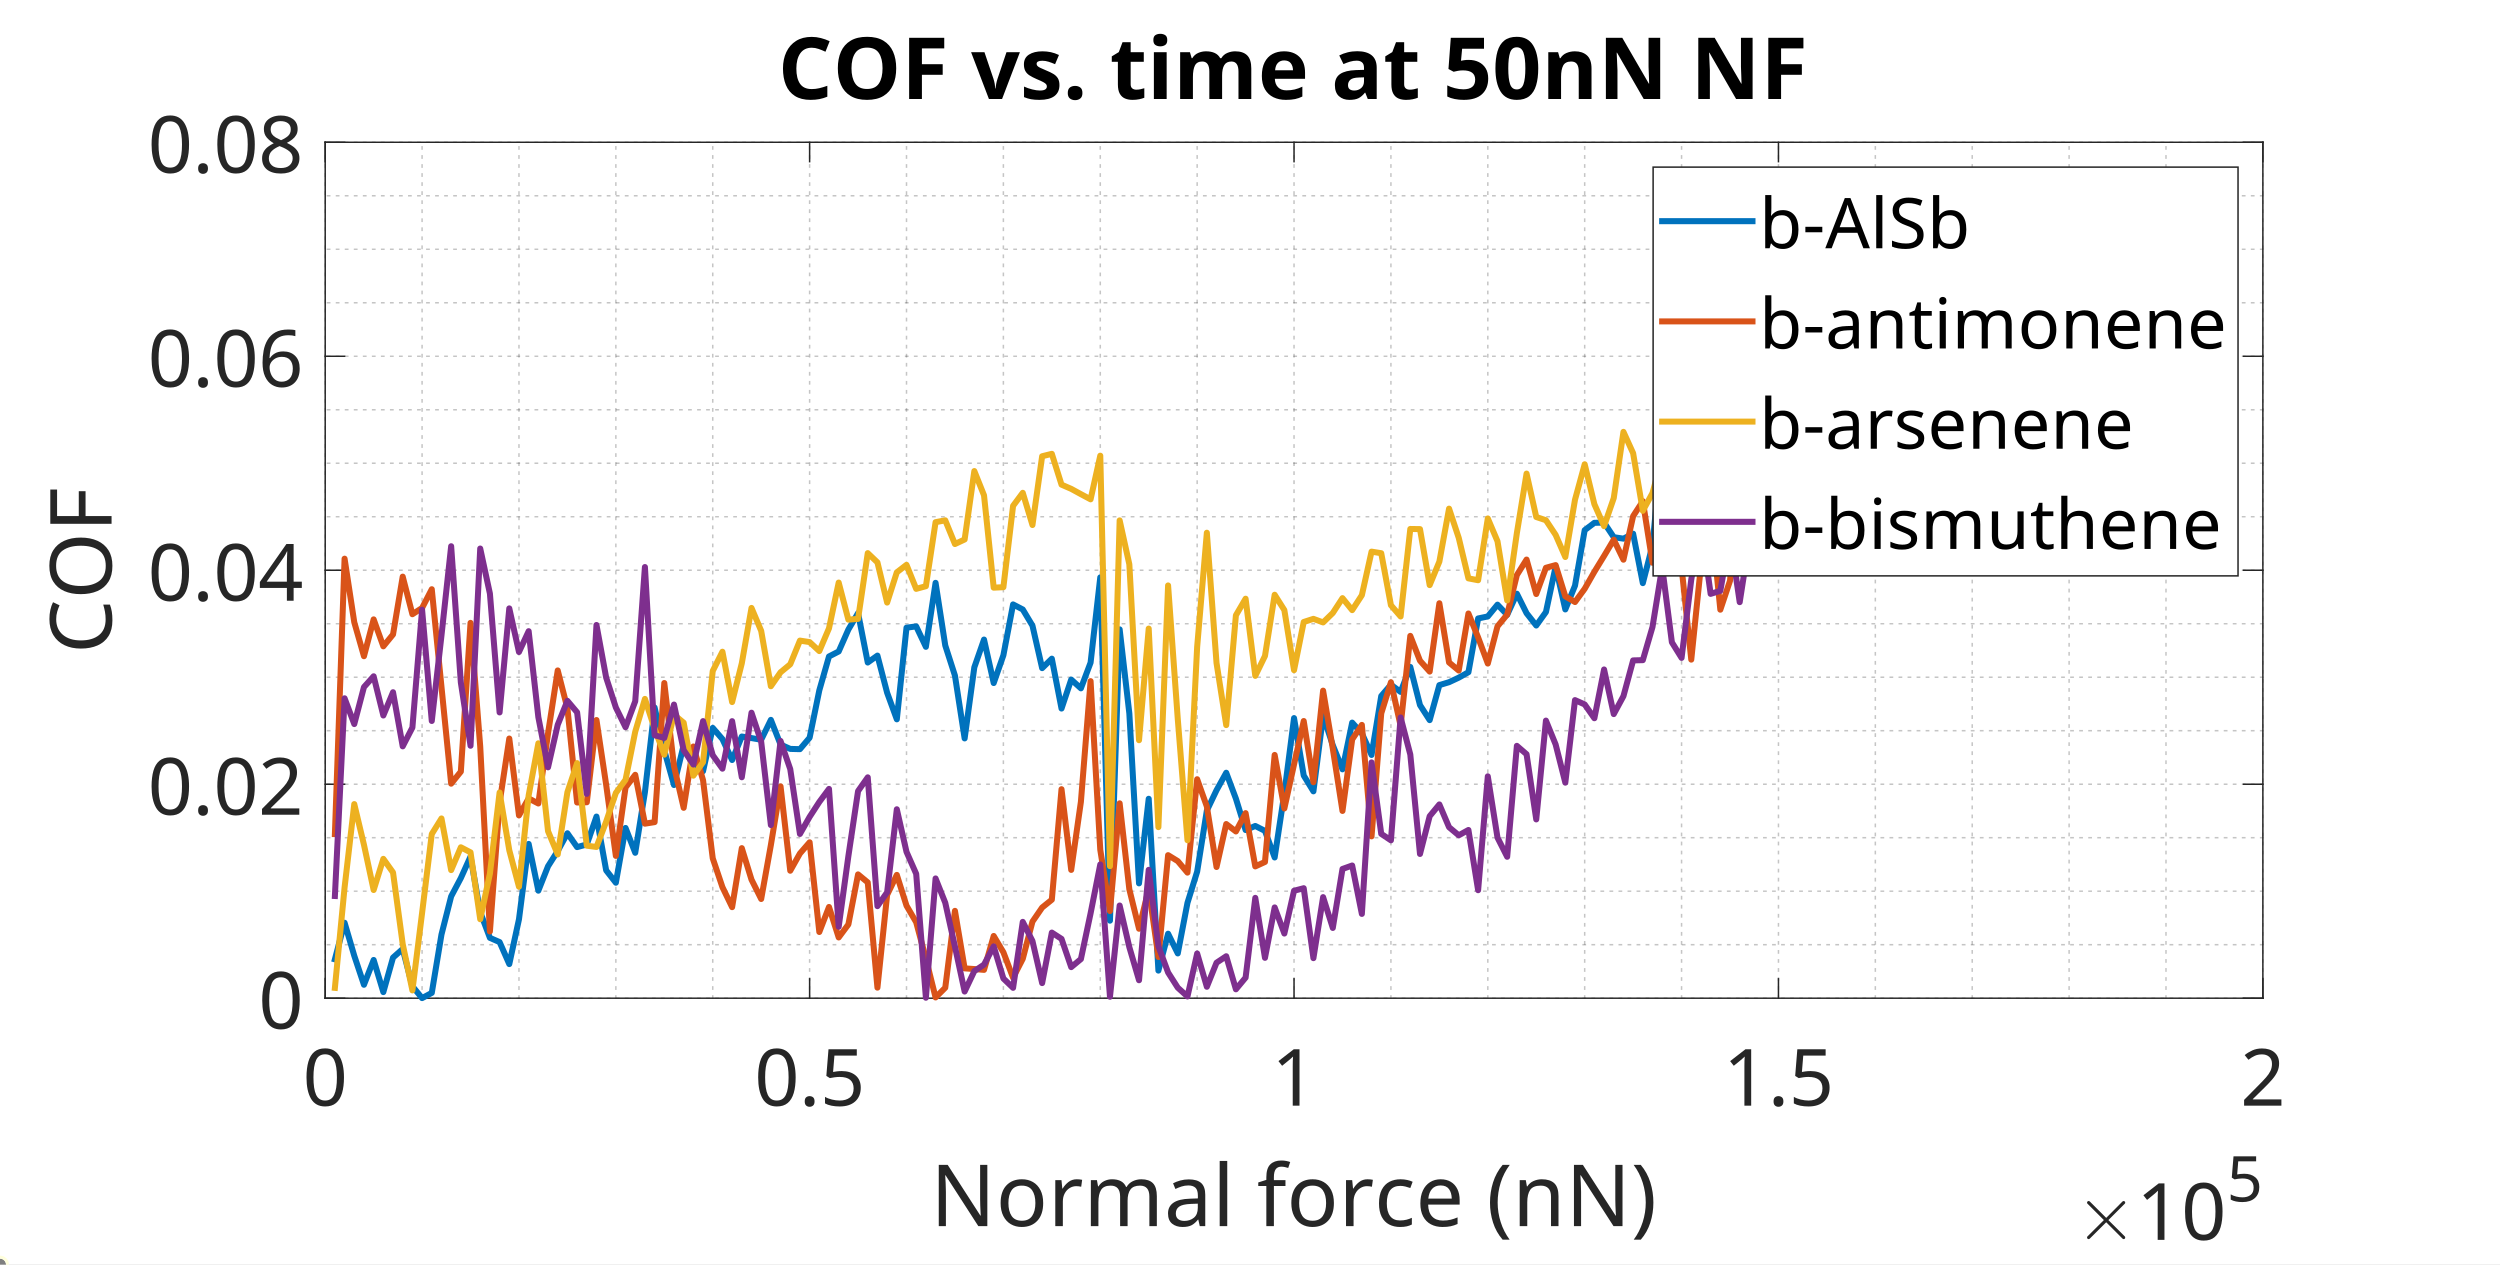 <?xml version="1.0"?>
<!DOCTYPE svg PUBLIC '-//W3C//DTD SVG 1.0//EN'
          'http://www.w3.org/TR/2001/REC-SVG-20010904/DTD/svg10.dtd'>
<svg xmlns:xlink="http://www.w3.org/1999/xlink" style="fill-opacity:1; color-rendering:auto; color-interpolation:auto; text-rendering:auto; stroke:black; stroke-linecap:square; stroke-miterlimit:10; shape-rendering:auto; stroke-opacity:1; fill:black; stroke-dasharray:none; font-weight:normal; stroke-width:1; font-family:'Dialog'; font-style:normal; stroke-linejoin:miter; font-size:12px; stroke-dashoffset:0; image-rendering:auto;" width="1107" height="560" xmlns="http://www.w3.org/2000/svg"
><rect width="100%" height="100%" fill="#333333" stroke="none"/><!--Generated by the Batik Graphics2D SVG Generator--><defs id="genericDefs"
  /><g
  ><defs id="defs1"
    ><clipPath clipPathUnits="userSpaceOnUse" id="clipPath1"
      ><path d="M0 0 L1107 0 L1107 560 L0 560 L0 0 Z"
      /></clipPath
    ></defs
    ><g style="fill:white; stroke:white;"
    ><rect x="0" y="0" width="1107" style="clip-path:url(#clipPath1); stroke:none;" height="560"
    /></g
    ><g style="fill:white; text-rendering:optimizeSpeed; color-rendering:optimizeSpeed; image-rendering:optimizeSpeed; shape-rendering:crispEdges; stroke:white; color-interpolation:sRGB;"
    ><rect x="0" width="1107" height="560" y="0" style="stroke:none;"
      /><path style="stroke:none;" d="M144 442 L1002 442 L1002 63 L144 63 Z"
    /></g
    ><g style="fill-opacity:0.251; color-rendering:optimizeQuality; color-interpolation:linearRGB; text-rendering:geometricPrecision; stroke:rgb(26,26,26); stroke-linecap:butt; stroke-miterlimit:1; stroke-opacity:0.251; fill:rgb(26,26,26); stroke-dasharray:1,3; stroke-width:0.667; stroke-linejoin:bevel; image-rendering:optimizeQuality;"
    ><line y2="63" style="fill:none;" x1="144" x2="144" y1="442"
      /><line y2="63" style="fill:none;" x1="186.9" x2="186.9" y1="442"
      /><line y2="63" style="fill:none;" x1="229.8" x2="229.8" y1="442"
      /><line y2="63" style="fill:none;" x1="272.7" x2="272.7" y1="442"
      /><line y2="63" style="fill:none;" x1="315.6" x2="315.6" y1="442"
      /><line y2="63" style="fill:none;" x1="358.5" x2="358.5" y1="442"
      /><line y2="63" style="fill:none;" x1="401.4" x2="401.4" y1="442"
      /><line y2="63" style="fill:none;" x1="444.3" x2="444.3" y1="442"
      /><line y2="63" style="fill:none;" x1="487.2" x2="487.2" y1="442"
      /><line y2="63" style="fill:none;" x1="530.1" x2="530.1" y1="442"
      /><line y2="63" style="fill:none;" x1="573" x2="573" y1="442"
      /><line y2="63" style="fill:none;" x1="615.9" x2="615.9" y1="442"
      /><line y2="63" style="fill:none;" x1="658.8" x2="658.8" y1="442"
      /><line y2="63" style="fill:none;" x1="701.7" x2="701.7" y1="442"
      /><line y2="63" style="fill:none;" x1="744.6" x2="744.6" y1="442"
      /><line y2="63" style="fill:none;" x1="787.5" x2="787.5" y1="442"
      /><line y2="63" style="fill:none;" x1="830.4" x2="830.4" y1="442"
      /><line y2="63" style="fill:none;" x1="873.3" x2="873.3" y1="442"
      /><line y2="63" style="fill:none;" x1="916.2" x2="916.2" y1="442"
      /><line y2="63" style="fill:none;" x1="959.1" x2="959.1" y1="442"
      /><line y2="63" style="fill:none;" x1="1002" x2="1002" y1="442"
      /><line y2="442" style="fill:none;" x1="1002" x2="144" y1="442"
      /><line y2="418.312" style="fill:none;" x1="1002" x2="144" y1="418.312"
      /><line y2="394.625" style="fill:none;" x1="1002" x2="144" y1="394.625"
      /><line y2="370.938" style="fill:none;" x1="1002" x2="144" y1="370.938"
      /><line y2="347.25" style="fill:none;" x1="1002" x2="144" y1="347.25"
      /><line y2="323.562" style="fill:none;" x1="1002" x2="144" y1="323.562"
      /><line y2="299.875" style="fill:none;" x1="1002" x2="144" y1="299.875"
      /><line y2="276.188" style="fill:none;" x1="1002" x2="144" y1="276.188"
      /><line y2="252.5" style="fill:none;" x1="1002" x2="144" y1="252.5"
      /><line y2="228.812" style="fill:none;" x1="1002" x2="144" y1="228.812"
      /><line y2="205.125" style="fill:none;" x1="1002" x2="144" y1="205.125"
      /><line y2="181.438" style="fill:none;" x1="1002" x2="144" y1="181.438"
      /><line y2="157.75" style="fill:none;" x1="1002" x2="144" y1="157.75"
      /><line y2="134.062" style="fill:none;" x1="1002" x2="144" y1="134.062"
      /><line y2="110.375" style="fill:none;" x1="1002" x2="144" y1="110.375"
      /><line y2="86.688" style="fill:none;" x1="1002" x2="144" y1="86.688"
      /><line y2="63" style="fill:none;" x1="1002" x2="144" y1="63"
    /></g
    ><g style="fill:rgb(38,38,38); text-rendering:geometricPrecision; image-rendering:optimizeQuality; color-rendering:optimizeQuality; stroke-linejoin:round; stroke:rgb(38,38,38); color-interpolation:linearRGB; stroke-width:0.667;"
    ><line y2="442" style="fill:none;" x1="144" x2="1002" y1="442"
      /><line y2="63" style="fill:none;" x1="144" x2="1002" y1="63"
      /><line y2="433.42" style="fill:none;" x1="144" x2="144" y1="442"
      /><line y2="433.42" style="fill:none;" x1="358.5" x2="358.5" y1="442"
      /><line y2="433.42" style="fill:none;" x1="573" x2="573" y1="442"
      /><line y2="433.42" style="fill:none;" x1="787.5" x2="787.5" y1="442"
      /><line y2="433.42" style="fill:none;" x1="1002" x2="1002" y1="442"
      /><line y2="71.58" style="fill:none;" x1="144" x2="144" y1="63"
      /><line y2="71.58" style="fill:none;" x1="358.5" x2="358.5" y1="63"
      /><line y2="71.58" style="fill:none;" x1="573" x2="573" y1="63"
      /><line y2="71.58" style="fill:none;" x1="787.5" x2="787.5" y1="63"
      /><line y2="71.58" style="fill:none;" x1="1002" x2="1002" y1="63"
    /></g
    ><g transform="translate(144,451.6)" style="font-size:34.667px; fill:rgb(38,38,38); text-rendering:geometricPrecision; image-rendering:optimizeQuality; color-rendering:optimizeQuality; font-family:'SansSerif'; stroke:rgb(38,38,38); color-interpolation:linearRGB;"
    ><path style="stroke:none;" d="M8.312 25.469 Q8.312 29.5 7.469 32.383 Q6.625 35.266 4.805 36.805 Q2.984 38.344 -0.031 38.344 Q-4.266 38.344 -6.273 34.938 Q-8.281 31.531 -8.281 25.469 Q-8.281 21.406 -7.461 18.539 Q-6.641 15.672 -4.82 14.148 Q-3 12.625 -0.031 12.625 Q4.172 12.625 6.242 16 Q8.312 19.375 8.312 25.469 ZM-5.203 25.469 Q-5.203 30.609 -4.031 33.164 Q-2.859 35.719 -0.031 35.719 Q2.781 35.719 3.984 33.188 Q5.188 30.656 5.188 25.469 Q5.188 20.359 3.984 17.805 Q2.781 15.25 -0.031 15.25 Q-2.859 15.25 -4.031 17.805 Q-5.203 20.359 -5.203 25.469 Z"
    /></g
    ><g transform="translate(358.5,451.6)" style="font-size:34.667px; fill:rgb(38,38,38); text-rendering:geometricPrecision; image-rendering:optimizeQuality; color-rendering:optimizeQuality; font-family:'SansSerif'; stroke:rgb(38,38,38); color-interpolation:linearRGB;"
    ><path style="stroke:none;" d="M-6.188 25.469 Q-6.188 29.5 -7.031 32.383 Q-7.875 35.266 -9.695 36.805 Q-11.516 38.344 -14.531 38.344 Q-18.766 38.344 -20.773 34.938 Q-22.781 31.531 -22.781 25.469 Q-22.781 21.406 -21.961 18.539 Q-21.141 15.672 -19.32 14.148 Q-17.5 12.625 -14.531 12.625 Q-10.328 12.625 -8.258 16 Q-6.188 19.375 -6.188 25.469 ZM-19.703 25.469 Q-19.703 30.609 -18.531 33.164 Q-17.359 35.719 -14.531 35.719 Q-11.719 35.719 -10.516 33.188 Q-9.312 30.656 -9.312 25.469 Q-9.312 20.359 -10.516 17.805 Q-11.719 15.25 -14.531 15.25 Q-17.359 15.25 -18.531 17.805 Q-19.703 20.359 -19.703 25.469 ZM-2.163 36.109 Q-2.163 34.812 -1.53 34.289 Q-0.897 33.766 -0.022 33.766 Q0.884 33.766 1.532 34.289 Q2.181 34.812 2.181 36.109 Q2.181 37.375 1.532 37.93 Q0.884 38.484 -0.022 38.484 Q-0.897 38.484 -1.53 37.93 Q-2.163 37.375 -2.163 36.109 ZM14.233 22.672 Q18.077 22.672 20.358 24.594 Q22.64 26.516 22.64 30.016 Q22.64 33.906 20.171 36.125 Q17.702 38.344 13.296 38.344 Q11.358 38.344 9.663 38 Q7.968 37.656 6.811 36.984 L6.811 34.078 Q8.077 34.844 9.874 35.281 Q11.671 35.719 13.327 35.719 Q16.093 35.719 17.788 34.406 Q19.483 33.094 19.483 30.328 Q19.483 27.891 17.976 26.578 Q16.468 25.266 13.218 25.266 Q12.233 25.266 10.976 25.438 Q9.718 25.609 8.952 25.781 L7.405 24.812 L8.358 13.016 L20.89 13.016 L20.89 15.812 L10.983 15.812 L10.389 23.062 Q10.983 22.953 11.999 22.812 Q13.014 22.672 14.233 22.672 Z"
    /></g
    ><g transform="translate(573,451.6)" style="font-size:34.667px; fill:rgb(38,38,38); text-rendering:geometricPrecision; image-rendering:optimizeQuality; color-rendering:optimizeQuality; font-family:'SansSerif'; stroke:rgb(38,38,38); color-interpolation:linearRGB;"
    ><path style="stroke:none;" d="M2.422 38 L-0.578 38 L-0.578 20.531 Q-0.578 19.031 -0.547 18.117 Q-0.516 17.203 -0.438 16.234 Q-1 16.797 -1.461 17.18 Q-1.922 17.562 -2.609 18.156 L-5.281 20.328 L-6.891 18.266 L-0.125 13.016 L2.422 13.016 L2.422 38 Z"
    /></g
    ><g transform="translate(787.5,451.6)" style="font-size:34.667px; fill:rgb(38,38,38); text-rendering:geometricPrecision; image-rendering:optimizeQuality; color-rendering:optimizeQuality; font-family:'SansSerif'; stroke:rgb(38,38,38); color-interpolation:linearRGB;"
    ><path style="stroke:none;" d="M-12.078 38 L-15.078 38 L-15.078 20.531 Q-15.078 19.031 -15.047 18.117 Q-15.016 17.203 -14.938 16.234 Q-15.5 16.797 -15.961 17.18 Q-16.422 17.562 -17.109 18.156 L-19.781 20.328 L-21.391 18.266 L-14.625 13.016 L-12.078 13.016 L-12.078 38 ZM-2.163 36.109 Q-2.163 34.812 -1.53 34.289 Q-0.897 33.766 -0.022 33.766 Q0.884 33.766 1.532 34.289 Q2.181 34.812 2.181 36.109 Q2.181 37.375 1.532 37.93 Q0.884 38.484 -0.022 38.484 Q-0.897 38.484 -1.53 37.93 Q-2.163 37.375 -2.163 36.109 ZM14.233 22.672 Q18.077 22.672 20.358 24.594 Q22.64 26.516 22.64 30.016 Q22.64 33.906 20.171 36.125 Q17.702 38.344 13.296 38.344 Q11.358 38.344 9.663 38 Q7.968 37.656 6.811 36.984 L6.811 34.078 Q8.077 34.844 9.874 35.281 Q11.671 35.719 13.327 35.719 Q16.093 35.719 17.788 34.406 Q19.483 33.094 19.483 30.328 Q19.483 27.891 17.976 26.578 Q16.468 25.266 13.218 25.266 Q12.233 25.266 10.976 25.438 Q9.718 25.609 8.952 25.781 L7.405 24.812 L8.358 13.016 L20.89 13.016 L20.89 15.812 L10.983 15.812 L10.389 23.062 Q10.983 22.953 11.999 22.812 Q13.014 22.672 14.233 22.672 Z"
    /></g
    ><g transform="translate(1002,451.6)" style="font-size:34.667px; fill:rgb(38,38,38); text-rendering:geometricPrecision; image-rendering:optimizeQuality; color-rendering:optimizeQuality; font-family:'SansSerif'; stroke:rgb(38,38,38); color-interpolation:linearRGB;"
    ><path style="stroke:none;" d="M8.203 38 L-8.312 38 L-8.312 35.438 L-1.781 28.828 Q0.109 26.938 1.406 25.469 Q2.703 24 3.367 22.586 Q4.031 21.172 4.031 19.484 Q4.031 17.422 2.805 16.352 Q1.578 15.281 -0.375 15.281 Q-2.188 15.281 -3.57 15.914 Q-4.953 16.547 -6.391 17.672 L-8.047 15.594 Q-6.562 14.375 -4.656 13.516 Q-2.75 12.656 -0.375 12.656 Q3.125 12.656 5.156 14.422 Q7.188 16.188 7.188 19.312 Q7.188 21.266 6.383 22.984 Q5.578 24.703 4.141 26.367 Q2.703 28.031 0.781 29.922 L-4.438 35.062 L-4.438 35.203 L8.203 35.203 L8.203 38 Z"
    /></g
    ><g transform="translate(573,501.933)" style="font-size:38.133px; fill:rgb(38,38,38); text-rendering:geometricPrecision; image-rendering:optimizeQuality; color-rendering:optimizeQuality; font-family:'SansSerif'; stroke:rgb(38,38,38); color-interpolation:linearRGB;"
    ><path style="stroke:none;" d="M-135.812 41 L-139.797 41 L-154.312 18.469 L-154.469 18.469 Q-154.391 19.797 -154.273 21.773 Q-154.156 23.75 -154.156 25.844 L-154.156 41 L-157.312 41 L-157.312 13.875 L-153.359 13.875 L-138.891 36.328 L-138.734 36.328 Q-138.766 35.719 -138.828 34.5 Q-138.891 33.281 -138.945 31.836 Q-139 30.391 -139 29.188 L-139 13.875 L-135.812 13.875 L-135.812 41 ZM-111.082 30.781 Q-111.082 35.828 -113.645 38.602 Q-116.207 41.375 -120.582 41.375 Q-123.285 41.375 -125.395 40.141 Q-127.504 38.906 -128.715 36.531 Q-129.926 34.156 -129.926 30.781 Q-129.926 25.719 -127.379 22.984 Q-124.832 20.25 -120.473 20.25 Q-117.692 20.25 -115.582 21.484 Q-113.473 22.719 -112.278 25.055 Q-111.082 27.391 -111.082 30.781 ZM-126.473 30.781 Q-126.473 34.391 -125.051 36.5 Q-123.629 38.609 -120.504 38.609 Q-117.426 38.609 -115.981 36.5 Q-114.535 34.391 -114.535 30.781 Q-114.535 27.172 -115.981 25.117 Q-117.426 23.062 -120.551 23.062 Q-123.66 23.062 -125.067 25.117 Q-126.473 27.172 -126.473 30.781 ZM-96.216 20.25 Q-95.653 20.25 -94.989 20.305 Q-94.325 20.359 -93.825 20.484 L-94.247 23.562 Q-94.731 23.438 -95.325 23.367 Q-95.919 23.297 -96.45 23.297 Q-98.013 23.297 -99.38 24.148 Q-100.747 25 -101.56 26.539 Q-102.372 28.078 -102.372 30.125 L-102.372 41 L-105.716 41 L-105.716 20.625 L-102.981 20.625 L-102.606 24.359 L-102.45 24.359 Q-101.466 22.688 -99.903 21.469 Q-98.341 20.25 -96.216 20.25 ZM-67.624 20.25 Q-64.171 20.25 -62.46 22.016 Q-60.749 23.781 -60.749 27.734 L-60.749 41 L-64.061 41 L-64.061 27.891 Q-64.061 23.062 -68.202 23.062 Q-71.155 23.062 -72.428 24.773 Q-73.702 26.484 -73.702 29.75 L-73.702 41 L-77.014 41 L-77.014 27.891 Q-77.014 23.062 -81.186 23.062 Q-84.264 23.062 -85.444 24.961 Q-86.624 26.859 -86.624 30.438 L-86.624 41 L-89.967 41 L-89.967 20.625 L-87.28 20.625 L-86.78 23.406 L-86.592 23.406 Q-85.639 21.812 -84.022 21.031 Q-82.405 20.25 -80.592 20.25 Q-75.796 20.25 -74.358 23.672 L-74.171 23.672 Q-73.139 21.922 -71.374 21.086 Q-69.608 20.25 -67.624 20.25 ZM-46.611 20.297 Q-42.877 20.297 -41.096 21.93 Q-39.314 23.562 -39.314 27.125 L-39.314 41 L-41.736 41 L-42.392 38.109 L-42.533 38.109 Q-43.861 39.781 -45.33 40.578 Q-46.799 41.375 -49.377 41.375 Q-52.158 41.375 -53.978 39.914 Q-55.799 38.453 -55.799 35.344 Q-55.799 32.297 -53.408 30.641 Q-51.017 28.984 -46.033 28.844 L-42.58 28.719 L-42.58 27.516 Q-42.58 24.969 -43.681 23.977 Q-44.783 22.984 -46.799 22.984 Q-48.392 22.984 -49.838 23.461 Q-51.283 23.938 -52.533 24.547 L-53.564 22.031 Q-52.236 21.312 -50.408 20.805 Q-48.58 20.297 -46.611 20.297 ZM-45.611 31.156 Q-49.424 31.312 -50.885 32.375 Q-52.346 33.438 -52.346 35.375 Q-52.346 37.094 -51.299 37.891 Q-50.252 38.688 -48.611 38.688 Q-46.033 38.688 -44.322 37.258 Q-42.611 35.828 -42.611 32.875 L-42.611 31.047 L-45.611 31.156 ZM-29.579 41 L-32.922 41 L-32.922 12.125 L-29.579 12.125 L-29.579 41 ZM-3.795 23.219 L-8.92 23.219 L-8.92 41 L-12.264 41 L-12.264 23.219 L-15.842 23.219 L-15.842 21.656 L-12.264 20.516 L-12.264 19.344 Q-12.264 15.391 -10.514 13.664 Q-8.764 11.938 -5.654 11.938 Q-4.436 11.938 -3.428 12.141 Q-2.42 12.344 -1.701 12.609 L-2.576 15.234 Q-3.186 15.047 -3.983 14.859 Q-4.779 14.672 -5.608 14.672 Q-7.279 14.672 -8.1 15.789 Q-8.92 16.906 -8.92 19.297 L-8.92 20.625 L-3.795 20.625 L-3.795 23.219 ZM17.65 30.781 Q17.65 35.828 15.088 38.602 Q12.525 41.375 8.15 41.375 Q5.447 41.375 3.338 40.141 Q1.228 38.906 0.018 36.531 Q-1.194 34.156 -1.194 30.781 Q-1.194 25.719 1.353 22.984 Q3.9 20.25 8.26 20.25 Q11.041 20.25 13.15 21.484 Q15.26 22.719 16.455 25.055 Q17.65 27.391 17.65 30.781 ZM2.26 30.781 Q2.26 34.391 3.682 36.5 Q5.103 38.609 8.228 38.609 Q11.306 38.609 12.752 36.5 Q14.197 34.391 14.197 30.781 Q14.197 27.172 12.752 25.117 Q11.306 23.062 8.181 23.062 Q5.072 23.062 3.666 25.117 Q2.26 27.172 2.26 30.781 ZM32.517 20.25 Q33.079 20.25 33.743 20.305 Q34.407 20.359 34.907 20.484 L34.486 23.562 Q34.001 23.438 33.407 23.367 Q32.814 23.297 32.282 23.297 Q30.72 23.297 29.353 24.148 Q27.986 25 27.173 26.539 Q26.361 28.078 26.361 30.125 L26.361 41 L23.017 41 L23.017 20.625 L25.751 20.625 L26.126 24.359 L26.282 24.359 Q27.267 22.688 28.829 21.469 Q30.392 20.25 32.517 20.25 ZM46.937 41.375 Q44.234 41.375 42.125 40.273 Q40.015 39.172 38.82 36.859 Q37.625 34.547 37.625 30.938 Q37.625 27.172 38.875 24.812 Q40.125 22.453 42.273 21.352 Q44.422 20.25 47.156 20.25 Q48.718 20.25 50.164 20.57 Q51.609 20.891 52.515 21.359 L51.484 24.125 Q50.578 23.781 49.359 23.477 Q48.14 23.172 47.078 23.172 Q41.078 23.172 41.078 30.891 Q41.078 34.578 42.539 36.531 Q44 38.484 46.89 38.484 Q48.562 38.484 49.836 38.148 Q51.109 37.812 52.172 37.312 L52.172 40.281 Q51.156 40.812 49.914 41.094 Q48.672 41.375 46.937 41.375 ZM64.928 20.25 Q67.553 20.25 69.436 21.391 Q71.319 22.531 72.326 24.602 Q73.334 26.672 73.334 29.453 L73.334 31.469 L59.381 31.469 Q59.459 34.922 61.147 36.727 Q62.834 38.531 65.881 38.531 Q67.819 38.531 69.319 38.172 Q70.819 37.812 72.412 37.125 L72.412 40.047 Q70.865 40.734 69.342 41.055 Q67.819 41.375 65.725 41.375 Q62.834 41.375 60.615 40.203 Q58.397 39.031 57.162 36.688 Q55.928 34.344 55.928 30.969 Q55.928 27.625 57.045 25.234 Q58.162 22.844 60.194 21.547 Q62.225 20.25 64.928 20.25 ZM64.897 22.984 Q62.49 22.984 61.108 24.523 Q59.725 26.062 59.459 28.797 L69.834 28.797 Q69.787 26.219 68.615 24.602 Q67.444 22.984 64.897 22.984 ZM86.77 30.594 Q86.77 25.953 88.122 21.641 Q89.473 17.328 92.364 13.875 L95.52 13.875 Q92.848 17.438 91.505 21.734 Q90.161 26.031 90.161 30.547 Q90.161 34.953 91.505 39.195 Q92.848 43.438 95.473 47 L92.364 47 Q89.473 43.656 88.122 39.422 Q86.77 35.188 86.77 30.594 ZM109.725 20.25 Q113.382 20.25 115.241 22.016 Q117.1 23.781 117.1 27.734 L117.1 41 L113.788 41 L113.788 27.969 Q113.788 23.062 109.241 23.062 Q105.85 23.062 104.561 24.961 Q103.272 26.859 103.272 30.438 L103.272 41 L99.928 41 L99.928 20.625 L102.616 20.625 L103.116 23.406 L103.303 23.406 Q104.288 21.812 106.038 21.031 Q107.788 20.25 109.725 20.25 ZM145.447 41 L141.463 41 L126.947 18.469 L126.791 18.469 Q126.869 19.797 126.986 21.773 Q127.103 23.75 127.103 25.844 L127.103 41 L123.947 41 L123.947 13.875 L127.9 13.875 L142.369 36.328 L142.525 36.328 Q142.494 35.719 142.431 34.5 Q142.369 33.281 142.314 31.836 Q142.26 30.391 142.26 29.188 L142.26 13.875 L145.447 13.875 L145.447 41 ZM159.115 30.594 Q159.115 35.188 157.771 39.422 Q156.427 43.656 153.536 47 L150.411 47 Q153.036 43.438 154.388 39.195 Q155.74 34.953 155.74 30.547 Q155.74 26.031 154.388 21.734 Q153.036 17.438 150.38 13.875 L153.536 13.875 Q156.427 17.328 157.771 21.641 Q159.115 25.953 159.115 30.594 Z"
    /></g
    ><g transform="translate(919,549)" style="font-size:34.667px; fill:rgb(38,38,38); text-rendering:geometricPrecision; image-rendering:optimizeQuality; color-rendering:optimizeQuality; font-family:'mwb_cmsy10'; stroke:rgb(38,38,38); color-interpolation:linearRGB;"
    ><path style="stroke:none;" d="M5.141 -1.016 Q5.141 -1.281 5.312 -1.5 L12.594 -8.75 L5.312 -16.031 Q5.141 -16.203 5.141 -16.484 Q5.141 -16.75 5.344 -16.969 Q5.547 -17.188 5.844 -17.188 Q6.078 -17.188 6.375 -16.969 L13.625 -9.719 L20.828 -16.969 Q21.125 -17.188 21.344 -17.188 Q21.641 -17.188 21.844 -16.984 Q22.047 -16.781 22.047 -16.484 Q22.047 -16.203 21.875 -16.031 L14.594 -8.75 L21.875 -1.5 Q22.047 -1.281 22.047 -1.016 Q22.047 -0.719 21.844 -0.516 Q21.641 -0.312 21.344 -0.312 Q21.094 -0.312 20.828 -0.562 L13.625 -7.781 L6.375 -0.562 Q6.125 -0.312 5.844 -0.312 Q5.547 -0.312 5.344 -0.531 Q5.141 -0.75 5.141 -1.016 Z"
    /></g
    ><g transform="translate(946,549)" style="font-size:34.667px; fill:rgb(38,38,38); text-rendering:geometricPrecision; image-rendering:optimizeQuality; color-rendering:optimizeQuality; font-family:'SansSerif'; stroke:rgb(38,38,38); color-interpolation:linearRGB;"
    ><path style="stroke:none;" d="M12.422 0 L9.422 0 L9.422 -17.469 Q9.422 -18.969 9.453 -19.883 Q9.484 -20.797 9.562 -21.766 Q9 -21.203 8.539 -20.82 Q8.078 -20.438 7.391 -19.844 L4.719 -17.672 L3.109 -19.734 L9.875 -24.984 L12.422 -24.984 L12.422 0 ZM38.134 -12.531 Q38.134 -8.5 37.29 -5.617 Q36.446 -2.734 34.626 -1.195 Q32.806 0.344 29.79 0.344 Q25.556 0.344 23.548 -3.062 Q21.54 -6.469 21.54 -12.531 Q21.54 -16.594 22.36 -19.461 Q23.181 -22.328 25.001 -23.852 Q26.821 -25.375 29.79 -25.375 Q33.993 -25.375 36.063 -22 Q38.134 -18.625 38.134 -12.531 ZM24.618 -12.531 Q24.618 -7.391 25.79 -4.836 Q26.962 -2.281 29.79 -2.281 Q32.603 -2.281 33.806 -4.812 Q35.009 -7.344 35.009 -12.531 Q35.009 -17.641 33.806 -20.195 Q32.603 -22.75 29.79 -22.75 Q26.962 -22.75 25.79 -20.195 Q24.618 -17.641 24.618 -12.531 Z"
    /></g
    ><g transform="translate(986,532)" style="font-size:27.733px; fill:rgb(38,38,38); text-rendering:geometricPrecision; image-rendering:optimizeQuality; color-rendering:optimizeQuality; font-family:'SansSerif'; stroke:rgb(38,38,38); color-interpolation:linearRGB;"
    ><path style="stroke:none;" d="M7.703 -12.266 Q10.781 -12.266 12.602 -10.727 Q14.422 -9.188 14.422 -6.391 Q14.422 -3.281 12.445 -1.5 Q10.469 0.281 6.938 0.281 Q5.406 0.281 4.047 0 Q2.688 -0.281 1.766 -0.812 L1.766 -3.141 Q2.766 -2.516 4.211 -2.164 Q5.656 -1.812 6.969 -1.812 Q9.188 -1.812 10.547 -2.867 Q11.906 -3.922 11.906 -6.125 Q11.906 -8.094 10.695 -9.141 Q9.484 -10.188 6.891 -10.188 Q6.109 -10.188 5.102 -10.047 Q4.094 -9.906 3.469 -9.766 L2.234 -10.562 L3 -19.984 L13.016 -19.984 L13.016 -17.75 L5.094 -17.75 L4.625 -11.953 Q5.094 -12.047 5.906 -12.156 Q6.719 -12.266 7.703 -12.266 Z"
    /></g
    ><g style="fill:rgb(38,38,38); text-rendering:geometricPrecision; image-rendering:optimizeQuality; color-rendering:optimizeQuality; stroke-linejoin:round; stroke:rgb(38,38,38); color-interpolation:linearRGB; stroke-width:0.667;"
    ><line y2="63" style="fill:none;" x1="144" x2="144" y1="442"
      /><line y2="63" style="fill:none;" x1="1002" x2="1002" y1="442"
      /><line y2="442" style="fill:none;" x1="144" x2="152.58" y1="442"
      /><line y2="347.25" style="fill:none;" x1="144" x2="152.58" y1="347.25"
      /><line y2="252.5" style="fill:none;" x1="144" x2="152.58" y1="252.5"
      /><line y2="157.75" style="fill:none;" x1="144" x2="152.58" y1="157.75"
      /><line y2="63" style="fill:none;" x1="144" x2="152.58" y1="63"
      /><line y2="442" style="fill:none;" x1="1002" x2="993.42" y1="442"
      /><line y2="347.25" style="fill:none;" x1="1002" x2="993.42" y1="347.25"
      /><line y2="252.5" style="fill:none;" x1="1002" x2="993.42" y1="252.5"
      /><line y2="157.75" style="fill:none;" x1="1002" x2="993.42" y1="157.75"
      /><line y2="63" style="fill:none;" x1="1002" x2="993.42" y1="63"
    /></g
    ><g transform="translate(134.4,442)" style="font-size:34.667px; fill:rgb(38,38,38); text-rendering:geometricPrecision; image-rendering:optimizeQuality; color-rendering:optimizeQuality; font-family:'SansSerif'; stroke:rgb(38,38,38); color-interpolation:linearRGB;"
    ><path style="stroke:none;" d="M-1.688 0.969 Q-1.688 5 -2.531 7.883 Q-3.375 10.766 -5.195 12.305 Q-7.016 13.844 -10.031 13.844 Q-14.266 13.844 -16.273 10.438 Q-18.281 7.031 -18.281 0.969 Q-18.281 -3.094 -17.461 -5.961 Q-16.641 -8.828 -14.82 -10.352 Q-13 -11.875 -10.031 -11.875 Q-5.828 -11.875 -3.758 -8.5 Q-1.688 -5.125 -1.688 0.969 ZM-15.203 0.969 Q-15.203 6.109 -14.031 8.664 Q-12.859 11.219 -10.031 11.219 Q-7.219 11.219 -6.016 8.688 Q-4.812 6.156 -4.812 0.969 Q-4.812 -4.141 -6.016 -6.695 Q-7.219 -9.25 -10.031 -9.25 Q-12.859 -9.25 -14.031 -6.695 Q-15.203 -4.141 -15.203 0.969 Z"
    /></g
    ><g transform="translate(134.4,347.25)" style="font-size:34.667px; fill:rgb(38,38,38); text-rendering:geometricPrecision; image-rendering:optimizeQuality; color-rendering:optimizeQuality; font-family:'SansSerif'; stroke:rgb(38,38,38); color-interpolation:linearRGB;"
    ><path style="stroke:none;" d="M-50.688 0.969 Q-50.688 5 -51.531 7.883 Q-52.375 10.766 -54.195 12.305 Q-56.016 13.844 -59.031 13.844 Q-63.266 13.844 -65.273 10.438 Q-67.281 7.031 -67.281 0.969 Q-67.281 -3.094 -66.461 -5.961 Q-65.641 -8.828 -63.82 -10.352 Q-62 -11.875 -59.031 -11.875 Q-54.828 -11.875 -52.758 -8.5 Q-50.688 -5.125 -50.688 0.969 ZM-64.203 0.969 Q-64.203 6.109 -63.031 8.664 Q-61.859 11.219 -59.031 11.219 Q-56.219 11.219 -55.016 8.688 Q-53.812 6.156 -53.812 0.969 Q-53.812 -4.141 -55.016 -6.695 Q-56.219 -9.25 -59.031 -9.25 Q-61.859 -9.25 -63.031 -6.695 Q-64.203 -4.141 -64.203 0.969 ZM-46.663 11.609 Q-46.663 10.312 -46.03 9.789 Q-45.397 9.266 -44.522 9.266 Q-43.616 9.266 -42.968 9.789 Q-42.319 10.312 -42.319 11.609 Q-42.319 12.875 -42.968 13.43 Q-43.616 13.984 -44.522 13.984 Q-45.397 13.984 -46.03 13.43 Q-46.663 12.875 -46.663 11.609 ZM-21.579 0.969 Q-21.579 5 -22.423 7.883 Q-23.267 10.766 -25.087 12.305 Q-26.907 13.844 -29.923 13.844 Q-34.157 13.844 -36.165 10.438 Q-38.173 7.031 -38.173 0.969 Q-38.173 -3.094 -37.353 -5.961 Q-36.532 -8.828 -34.712 -10.352 Q-32.892 -11.875 -29.923 -11.875 Q-25.72 -11.875 -23.649 -8.5 Q-21.579 -5.125 -21.579 0.969 ZM-35.095 0.969 Q-35.095 6.109 -33.923 8.664 Q-32.751 11.219 -29.923 11.219 Q-27.11 11.219 -25.907 8.688 Q-24.704 6.156 -24.704 0.969 Q-24.704 -4.141 -25.907 -6.695 Q-27.11 -9.25 -29.923 -9.25 Q-32.751 -9.25 -33.923 -6.695 Q-35.095 -4.141 -35.095 0.969 ZM-1.867 13.5 L-18.383 13.5 L-18.383 10.938 L-11.852 4.328 Q-9.961 2.438 -8.664 0.969 Q-7.367 -0.5 -6.703 -1.914 Q-6.039 -3.328 -6.039 -5.016 Q-6.039 -7.078 -7.266 -8.148 Q-8.492 -9.219 -10.445 -9.219 Q-12.258 -9.219 -13.641 -8.586 Q-15.024 -7.953 -16.461 -6.828 L-18.117 -8.906 Q-16.633 -10.125 -14.727 -10.984 Q-12.82 -11.844 -10.445 -11.844 Q-6.945 -11.844 -4.914 -10.078 Q-2.883 -8.312 -2.883 -5.188 Q-2.883 -3.234 -3.688 -1.516 Q-4.492 0.203 -5.93 1.867 Q-7.367 3.531 -9.289 5.422 L-14.508 10.562 L-14.508 10.703 L-1.867 10.703 L-1.867 13.5 Z"
    /></g
    ><g transform="translate(134.4,252.5)" style="font-size:34.667px; fill:rgb(38,38,38); text-rendering:geometricPrecision; image-rendering:optimizeQuality; color-rendering:optimizeQuality; font-family:'SansSerif'; stroke:rgb(38,38,38); color-interpolation:linearRGB;"
    ><path style="stroke:none;" d="M-50.688 0.969 Q-50.688 5 -51.531 7.883 Q-52.375 10.766 -54.195 12.305 Q-56.016 13.844 -59.031 13.844 Q-63.266 13.844 -65.273 10.438 Q-67.281 7.031 -67.281 0.969 Q-67.281 -3.094 -66.461 -5.961 Q-65.641 -8.828 -63.82 -10.352 Q-62 -11.875 -59.031 -11.875 Q-54.828 -11.875 -52.758 -8.5 Q-50.688 -5.125 -50.688 0.969 ZM-64.203 0.969 Q-64.203 6.109 -63.031 8.664 Q-61.859 11.219 -59.031 11.219 Q-56.219 11.219 -55.016 8.688 Q-53.812 6.156 -53.812 0.969 Q-53.812 -4.141 -55.016 -6.695 Q-56.219 -9.25 -59.031 -9.25 Q-61.859 -9.25 -63.031 -6.695 Q-64.203 -4.141 -64.203 0.969 ZM-46.663 11.609 Q-46.663 10.312 -46.03 9.789 Q-45.397 9.266 -44.522 9.266 Q-43.616 9.266 -42.968 9.789 Q-42.319 10.312 -42.319 11.609 Q-42.319 12.875 -42.968 13.43 Q-43.616 13.984 -44.522 13.984 Q-45.397 13.984 -46.03 13.43 Q-46.663 12.875 -46.663 11.609 ZM-21.579 0.969 Q-21.579 5 -22.423 7.883 Q-23.267 10.766 -25.087 12.305 Q-26.907 13.844 -29.923 13.844 Q-34.157 13.844 -36.165 10.438 Q-38.173 7.031 -38.173 0.969 Q-38.173 -3.094 -37.353 -5.961 Q-36.532 -8.828 -34.712 -10.352 Q-32.892 -11.875 -29.923 -11.875 Q-25.72 -11.875 -23.649 -8.5 Q-21.579 -5.125 -21.579 0.969 ZM-35.095 0.969 Q-35.095 6.109 -33.923 8.664 Q-32.751 11.219 -29.923 11.219 Q-27.11 11.219 -25.907 8.688 Q-24.704 6.156 -24.704 0.969 Q-24.704 -4.141 -25.907 -6.695 Q-27.11 -9.25 -29.923 -9.25 Q-32.751 -9.25 -33.923 -6.695 Q-35.095 -4.141 -35.095 0.969 ZM-0.758 7.828 L-4.383 7.828 L-4.383 13.5 L-7.367 13.5 L-7.367 7.828 L-19.336 7.828 L-19.336 5.203 L-7.57 -11.625 L-4.383 -11.625 L-4.383 5.062 L-0.758 5.062 L-0.758 7.828 ZM-7.367 -2.812 Q-7.367 -4.625 -7.297 -5.906 Q-7.227 -7.188 -7.195 -8.344 L-7.336 -8.344 Q-7.617 -7.672 -8.031 -6.906 Q-8.445 -6.141 -8.836 -5.609 L-16.32 5.062 L-7.367 5.062 L-7.367 -2.812 Z"
    /></g
    ><g transform="translate(134.4,157.75)" style="font-size:34.667px; fill:rgb(38,38,38); text-rendering:geometricPrecision; image-rendering:optimizeQuality; color-rendering:optimizeQuality; font-family:'SansSerif'; stroke:rgb(38,38,38); color-interpolation:linearRGB;"
    ><path style="stroke:none;" d="M-50.688 0.969 Q-50.688 5 -51.531 7.883 Q-52.375 10.766 -54.195 12.305 Q-56.016 13.844 -59.031 13.844 Q-63.266 13.844 -65.273 10.438 Q-67.281 7.031 -67.281 0.969 Q-67.281 -3.094 -66.461 -5.961 Q-65.641 -8.828 -63.82 -10.352 Q-62 -11.875 -59.031 -11.875 Q-54.828 -11.875 -52.758 -8.5 Q-50.688 -5.125 -50.688 0.969 ZM-64.203 0.969 Q-64.203 6.109 -63.031 8.664 Q-61.859 11.219 -59.031 11.219 Q-56.219 11.219 -55.016 8.688 Q-53.812 6.156 -53.812 0.969 Q-53.812 -4.141 -55.016 -6.695 Q-56.219 -9.25 -59.031 -9.25 Q-61.859 -9.25 -63.031 -6.695 Q-64.203 -4.141 -64.203 0.969 ZM-46.663 11.609 Q-46.663 10.312 -46.03 9.789 Q-45.397 9.266 -44.522 9.266 Q-43.616 9.266 -42.968 9.789 Q-42.319 10.312 -42.319 11.609 Q-42.319 12.875 -42.968 13.43 Q-43.616 13.984 -44.522 13.984 Q-45.397 13.984 -46.03 13.43 Q-46.663 12.875 -46.663 11.609 ZM-21.579 0.969 Q-21.579 5 -22.423 7.883 Q-23.267 10.766 -25.087 12.305 Q-26.907 13.844 -29.923 13.844 Q-34.157 13.844 -36.165 10.438 Q-38.173 7.031 -38.173 0.969 Q-38.173 -3.094 -37.353 -5.961 Q-36.532 -8.828 -34.712 -10.352 Q-32.892 -11.875 -29.923 -11.875 Q-25.72 -11.875 -23.649 -8.5 Q-21.579 -5.125 -21.579 0.969 ZM-35.095 0.969 Q-35.095 6.109 -33.923 8.664 Q-32.751 11.219 -29.923 11.219 Q-27.11 11.219 -25.907 8.688 Q-24.704 6.156 -24.704 0.969 Q-24.704 -4.141 -25.907 -6.695 Q-27.11 -9.25 -29.923 -9.25 Q-32.751 -9.25 -33.923 -6.695 Q-35.095 -4.141 -35.095 0.969 ZM-18.148 2.828 Q-18.148 0.125 -17.672 -2.477 Q-17.195 -5.078 -15.953 -7.195 Q-14.711 -9.312 -12.477 -10.578 Q-10.242 -11.844 -6.695 -11.844 Q-5.961 -11.844 -5.07 -11.773 Q-4.18 -11.703 -3.617 -11.531 L-3.617 -8.906 Q-4.258 -9.109 -5.039 -9.211 Q-5.82 -9.312 -6.633 -9.312 Q-9.039 -9.312 -10.649 -8.508 Q-12.258 -7.703 -13.188 -6.305 Q-14.117 -4.906 -14.539 -3.086 Q-14.961 -1.266 -15.07 0.797 L-14.852 0.797 Q-14.055 -0.438 -12.617 -1.289 Q-11.18 -2.141 -8.945 -2.141 Q-5.68 -2.141 -3.688 -0.164 Q-1.695 1.812 -1.695 5.453 Q-1.695 9.375 -3.852 11.609 Q-6.008 13.844 -9.633 13.844 Q-12.024 13.844 -13.945 12.656 Q-15.867 11.469 -17.008 9.016 Q-18.148 6.562 -18.148 2.828 ZM-9.68 11.266 Q-7.477 11.266 -6.109 9.844 Q-4.742 8.422 -4.742 5.453 Q-4.742 3.062 -5.945 1.664 Q-7.149 0.266 -9.57 0.266 Q-11.211 0.266 -12.438 0.953 Q-13.664 1.641 -14.344 2.688 Q-15.024 3.734 -15.024 4.859 Q-15.024 6.359 -14.43 7.844 Q-13.836 9.328 -12.649 10.297 Q-11.461 11.266 -9.68 11.266 Z"
    /></g
    ><g transform="translate(134.4,63)" style="font-size:34.667px; fill:rgb(38,38,38); text-rendering:geometricPrecision; image-rendering:optimizeQuality; color-rendering:optimizeQuality; font-family:'SansSerif'; stroke:rgb(38,38,38); color-interpolation:linearRGB;"
    ><path style="stroke:none;" d="M-50.688 0.969 Q-50.688 5 -51.531 7.883 Q-52.375 10.766 -54.195 12.305 Q-56.016 13.844 -59.031 13.844 Q-63.266 13.844 -65.273 10.438 Q-67.281 7.031 -67.281 0.969 Q-67.281 -3.094 -66.461 -5.961 Q-65.641 -8.828 -63.82 -10.352 Q-62 -11.875 -59.031 -11.875 Q-54.828 -11.875 -52.758 -8.5 Q-50.688 -5.125 -50.688 0.969 ZM-64.203 0.969 Q-64.203 6.109 -63.031 8.664 Q-61.859 11.219 -59.031 11.219 Q-56.219 11.219 -55.016 8.688 Q-53.812 6.156 -53.812 0.969 Q-53.812 -4.141 -55.016 -6.695 Q-56.219 -9.25 -59.031 -9.25 Q-61.859 -9.25 -63.031 -6.695 Q-64.203 -4.141 -64.203 0.969 ZM-46.663 11.609 Q-46.663 10.312 -46.03 9.789 Q-45.397 9.266 -44.522 9.266 Q-43.616 9.266 -42.968 9.789 Q-42.319 10.312 -42.319 11.609 Q-42.319 12.875 -42.968 13.43 Q-43.616 13.984 -44.522 13.984 Q-45.397 13.984 -46.03 13.43 Q-46.663 12.875 -46.663 11.609 ZM-21.579 0.969 Q-21.579 5 -22.423 7.883 Q-23.267 10.766 -25.087 12.305 Q-26.907 13.844 -29.923 13.844 Q-34.157 13.844 -36.165 10.438 Q-38.173 7.031 -38.173 0.969 Q-38.173 -3.094 -37.353 -5.961 Q-36.532 -8.828 -34.712 -10.352 Q-32.892 -11.875 -29.923 -11.875 Q-25.72 -11.875 -23.649 -8.5 Q-21.579 -5.125 -21.579 0.969 ZM-35.095 0.969 Q-35.095 6.109 -33.923 8.664 Q-32.751 11.219 -29.923 11.219 Q-27.11 11.219 -25.907 8.688 Q-24.704 6.156 -24.704 0.969 Q-24.704 -4.141 -25.907 -6.695 Q-27.11 -9.25 -29.923 -9.25 Q-32.751 -9.25 -33.923 -6.695 Q-35.095 -4.141 -35.095 0.969 ZM-10.102 -11.844 Q-6.805 -11.844 -4.703 -10.305 Q-2.602 -8.766 -2.602 -5.859 Q-2.602 -4.344 -3.25 -3.227 Q-3.898 -2.109 -4.984 -1.25 Q-6.07 -0.391 -7.367 0.266 Q-5.82 1 -4.563 1.93 Q-3.305 2.859 -2.555 4.086 Q-1.805 5.312 -1.805 7.031 Q-1.805 10.172 -4.024 12.008 Q-6.242 13.844 -9.992 13.844 Q-14.008 13.844 -16.18 12.078 Q-18.352 10.312 -18.352 7.125 Q-18.352 5.422 -17.633 4.156 Q-16.914 2.891 -15.727 1.984 Q-14.539 1.078 -13.18 0.438 Q-14.992 -0.609 -16.273 -2.094 Q-17.555 -3.578 -17.555 -5.891 Q-17.555 -7.812 -16.57 -9.125 Q-15.586 -10.438 -13.906 -11.141 Q-12.227 -11.844 -10.102 -11.844 ZM-10.133 -9.359 Q-12.055 -9.359 -13.297 -8.43 Q-14.539 -7.5 -14.539 -5.75 Q-14.539 -4.453 -13.93 -3.578 Q-13.32 -2.703 -12.266 -2.094 Q-11.211 -1.484 -9.961 -0.922 Q-8.133 -1.688 -6.891 -2.773 Q-5.649 -3.859 -5.649 -5.75 Q-5.649 -7.5 -6.875 -8.43 Q-8.102 -9.359 -10.133 -9.359 ZM-15.352 7.172 Q-15.352 8.984 -14.055 10.195 Q-12.758 11.406 -10.055 11.406 Q-7.508 11.406 -6.156 10.195 Q-4.805 8.984 -4.805 7.062 Q-4.805 5.234 -6.242 4.031 Q-7.68 2.828 -10.055 1.922 L-10.617 1.703 Q-12.93 2.688 -14.141 3.961 Q-15.352 5.234 -15.352 7.172 Z"
    /></g
    ><g transform="translate(61.4,252.5) rotate(-90)" style="font-size:38.133px; fill:rgb(38,38,38); text-rendering:geometricPrecision; image-rendering:optimizeQuality; color-rendering:optimizeQuality; font-family:'SansSerif'; stroke:rgb(38,38,38); color-interpolation:linearRGB;"
    ><path style="stroke:none;" d="M-21.688 -36.516 Q-26.062 -36.516 -28.57 -33.586 Q-31.078 -30.656 -31.078 -25.562 Q-31.078 -20.516 -28.734 -17.57 Q-26.391 -14.625 -21.719 -14.625 Q-19.938 -14.625 -18.344 -14.93 Q-16.75 -15.234 -15.219 -15.688 L-15.219 -12.719 Q-16.75 -12.156 -18.359 -11.891 Q-19.969 -11.625 -22.219 -11.625 Q-26.359 -11.625 -29.133 -13.336 Q-31.906 -15.047 -33.297 -18.195 Q-34.688 -21.344 -34.688 -25.609 Q-34.688 -29.703 -33.188 -32.844 Q-31.688 -35.984 -28.758 -37.75 Q-25.828 -39.516 -21.641 -39.516 Q-17.359 -39.516 -14.156 -37.922 L-15.531 -35.031 Q-16.781 -35.594 -18.32 -36.055 Q-19.859 -36.516 -21.688 -36.516 ZM14.459 -25.609 Q14.459 -21.391 13.037 -18.25 Q11.615 -15.109 8.841 -13.367 Q6.068 -11.625 1.959 -11.625 Q-2.26 -11.625 -5.057 -13.367 Q-7.854 -15.109 -9.221 -18.266 Q-10.588 -21.422 -10.588 -25.641 Q-10.588 -29.828 -9.221 -32.938 Q-7.854 -36.047 -5.057 -37.797 Q-2.26 -39.547 1.99 -39.547 Q6.068 -39.547 8.841 -37.82 Q11.615 -36.094 13.037 -32.961 Q14.459 -29.828 14.459 -25.609 ZM-6.979 -25.609 Q-6.979 -20.469 -4.807 -17.523 Q-2.635 -14.578 1.959 -14.578 Q6.599 -14.578 8.724 -17.523 Q10.849 -20.469 10.849 -25.609 Q10.849 -30.734 8.724 -33.641 Q6.599 -36.547 1.99 -36.547 Q-2.604 -36.547 -4.791 -33.641 Q-6.979 -30.734 -6.979 -25.609 ZM23.989 -12 L20.568 -12 L20.568 -39.125 L35.724 -39.125 L35.724 -36.125 L23.989 -36.125 L23.989 -26.516 L35.005 -26.516 L35.005 -23.516 L23.989 -23.516 L23.989 -12 Z"
    /></g
    ><g transform="translate(573,55.85)" style="font-size:38.133px; text-rendering:geometricPrecision; image-rendering:optimizeQuality; color-rendering:optimizeQuality; font-family:'SansSerif'; color-interpolation:linearRGB; font-weight:bold;"
    ><path style="stroke:none;" d="M-213.562 -34.719 Q-216.875 -34.719 -218.625 -32.25 Q-220.375 -29.781 -220.375 -25.484 Q-220.375 -21.156 -218.758 -18.781 Q-217.141 -16.406 -213.562 -16.406 Q-211.891 -16.406 -210.242 -16.789 Q-208.594 -17.172 -206.656 -17.859 L-206.656 -13.031 Q-208.438 -12.297 -210.188 -11.961 Q-211.938 -11.625 -214.094 -11.625 Q-218.281 -11.625 -221 -13.352 Q-223.719 -15.078 -225.008 -18.211 Q-226.297 -21.344 -226.297 -25.531 Q-226.297 -29.625 -224.812 -32.781 Q-223.328 -35.938 -220.5 -37.727 Q-217.672 -39.516 -213.562 -39.516 Q-211.547 -39.516 -209.516 -39 Q-207.484 -38.484 -205.625 -37.609 L-207.484 -32.938 Q-209 -33.656 -210.539 -34.188 Q-212.078 -34.719 -213.562 -34.719 ZM-176.163 -25.609 Q-176.163 -21.391 -177.554 -18.25 Q-178.945 -15.109 -181.796 -13.367 Q-184.648 -11.625 -189.085 -11.625 Q-193.491 -11.625 -196.358 -13.367 Q-199.226 -15.109 -200.616 -18.266 Q-202.007 -21.422 -202.007 -25.641 Q-202.007 -29.859 -200.616 -32.977 Q-199.226 -36.094 -196.358 -37.82 Q-193.491 -39.547 -189.054 -39.547 Q-184.648 -39.547 -181.796 -37.82 Q-178.945 -36.094 -177.554 -32.961 Q-176.163 -29.828 -176.163 -25.609 ZM-195.96 -25.609 Q-195.96 -21.344 -194.327 -18.898 Q-192.695 -16.453 -189.085 -16.453 Q-185.398 -16.453 -183.804 -18.898 Q-182.21 -21.344 -182.21 -25.609 Q-182.21 -29.891 -183.804 -32.328 Q-185.398 -34.766 -189.054 -34.766 Q-192.695 -34.766 -194.327 -32.328 Q-195.96 -29.891 -195.96 -25.609 ZM-164.779 -12 L-170.435 -12 L-170.435 -39.125 L-154.888 -39.125 L-154.888 -34.422 L-164.779 -34.422 L-164.779 -27.422 L-155.576 -27.422 L-155.576 -22.719 L-164.779 -22.719 L-164.779 -12 ZM-135.102 -12 L-143.009 -32.75 L-137.087 -32.75 L-133.087 -20.938 Q-132.743 -19.859 -132.54 -18.727 Q-132.337 -17.594 -132.29 -16.672 L-132.134 -16.672 Q-132.024 -18.719 -131.306 -20.938 L-127.321 -32.75 L-121.384 -32.75 L-129.29 -12 L-135.102 -12 ZM-103.874 -18.156 Q-103.874 -15 -106.093 -13.312 Q-108.312 -11.625 -112.718 -11.625 Q-114.89 -11.625 -116.445 -11.906 Q-117.999 -12.188 -119.562 -12.844 L-119.562 -17.516 Q-117.89 -16.75 -115.952 -16.258 Q-114.015 -15.766 -112.531 -15.766 Q-110.859 -15.766 -110.156 -16.258 Q-109.452 -16.75 -109.452 -17.547 Q-109.452 -18.078 -109.741 -18.5 Q-110.031 -18.922 -110.976 -19.453 Q-111.921 -19.984 -113.937 -20.812 Q-115.874 -21.656 -117.132 -22.469 Q-118.39 -23.281 -118.999 -24.445 Q-119.609 -25.609 -119.609 -27.359 Q-119.609 -30.234 -117.366 -31.68 Q-115.124 -33.125 -111.39 -33.125 Q-109.452 -33.125 -107.702 -32.75 Q-105.952 -32.375 -104.093 -31.5 L-105.812 -27.422 Q-107.327 -28.078 -108.695 -28.516 Q-110.062 -28.953 -111.468 -28.953 Q-113.984 -28.953 -113.984 -27.578 Q-113.984 -27.094 -113.656 -26.688 Q-113.327 -26.281 -112.398 -25.828 Q-111.468 -25.375 -109.64 -24.609 Q-107.859 -23.891 -106.57 -23.117 Q-105.281 -22.344 -104.577 -21.18 Q-103.874 -20.016 -103.874 -18.156 ZM-100.188 -14.656 Q-100.188 -16.406 -99.243 -17.109 Q-98.298 -17.812 -96.923 -17.812 Q-95.595 -17.812 -94.649 -17.109 Q-93.704 -16.406 -93.704 -14.656 Q-93.704 -12.984 -94.649 -12.242 Q-95.595 -11.5 -96.923 -11.5 Q-98.298 -11.5 -99.243 -12.242 Q-100.188 -12.984 -100.188 -14.656 ZM-69.875 -16.141 Q-68.922 -16.141 -68.047 -16.328 Q-67.172 -16.516 -66.297 -16.781 L-66.297 -12.562 Q-67.219 -12.188 -68.563 -11.906 Q-69.907 -11.625 -71.516 -11.625 Q-73.375 -11.625 -74.836 -12.234 Q-76.297 -12.844 -77.149 -14.344 Q-78 -15.844 -78 -18.5 L-78 -28.484 L-80.704 -28.484 L-80.704 -30.891 L-77.594 -32.781 L-75.954 -37.156 L-72.344 -37.156 L-72.344 -32.75 L-66.532 -32.75 L-66.532 -28.484 L-72.344 -28.484 L-72.344 -18.5 Q-72.344 -17.312 -71.657 -16.727 Q-70.969 -16.141 -69.875 -16.141 ZM-59.217 -40.875 Q-57.967 -40.875 -57.053 -40.289 Q-56.139 -39.703 -56.139 -38.109 Q-56.139 -36.547 -57.053 -35.938 Q-57.967 -35.328 -59.217 -35.328 Q-60.514 -35.328 -61.404 -35.938 Q-62.295 -36.547 -62.295 -38.109 Q-62.295 -39.703 -61.404 -40.289 Q-60.514 -40.875 -59.217 -40.875 ZM-56.404 -32.75 L-56.404 -12 L-62.061 -12 L-62.061 -32.75 L-56.404 -32.75 ZM-26.071 -33.125 Q-22.54 -33.125 -20.735 -31.32 Q-18.93 -29.516 -18.93 -25.531 L-18.93 -12 L-24.602 -12 L-24.602 -24.125 Q-24.602 -28.609 -27.712 -28.609 Q-29.946 -28.609 -30.899 -27.008 Q-31.852 -25.406 -31.852 -22.406 L-31.852 -12 L-37.508 -12 L-37.508 -24.125 Q-37.508 -28.609 -40.633 -28.609 Q-42.993 -28.609 -43.883 -26.844 Q-44.774 -25.078 -44.774 -21.766 L-44.774 -12 L-50.43 -12 L-50.43 -32.75 L-46.102 -32.75 L-45.337 -30.094 L-45.04 -30.094 Q-44.087 -31.688 -42.438 -32.406 Q-40.79 -33.125 -38.993 -33.125 Q-36.712 -33.125 -35.118 -32.383 Q-33.524 -31.641 -32.696 -30.094 L-32.196 -30.094 Q-31.243 -31.688 -29.555 -32.406 Q-27.868 -33.125 -26.071 -33.125 ZM-4.438 -33.125 Q-0.141 -33.125 2.366 -30.672 Q4.874 -28.219 4.874 -23.703 L4.874 -20.969 L-8.501 -20.969 Q-8.423 -18.578 -7.079 -17.211 Q-5.735 -15.844 -3.345 -15.844 Q-1.329 -15.844 0.304 -16.242 Q1.937 -16.641 3.687 -17.469 L3.687 -13.109 Q2.171 -12.344 0.484 -11.984 Q-1.204 -11.625 -3.61 -11.625 Q-6.72 -11.625 -9.11 -12.781 Q-11.501 -13.938 -12.876 -16.297 Q-14.251 -18.656 -14.251 -22.219 Q-14.251 -25.875 -13.008 -28.289 Q-11.766 -30.703 -9.563 -31.914 Q-7.36 -33.125 -4.438 -33.125 ZM-4.407 -29.094 Q-6.032 -29.094 -7.118 -28.031 Q-8.204 -26.969 -8.391 -24.734 L-0.454 -24.734 Q-0.485 -26.625 -1.438 -27.859 Q-2.391 -29.094 -4.407 -29.094 ZM27.965 -33.172 Q32.153 -33.172 34.379 -31.367 Q36.606 -29.562 36.606 -25.828 L36.606 -12 L32.653 -12 L31.543 -14.812 L31.387 -14.812 Q30.059 -13.141 28.582 -12.383 Q27.106 -11.625 24.512 -11.625 Q21.746 -11.625 19.918 -13.234 Q18.09 -14.844 18.09 -18.188 Q18.09 -21.5 20.41 -23.078 Q22.731 -24.656 27.371 -24.812 L30.981 -24.922 L30.981 -25.828 Q30.981 -27.469 30.121 -28.227 Q29.262 -28.984 27.746 -28.984 Q26.231 -28.984 24.785 -28.547 Q23.34 -28.109 21.887 -27.469 L20.027 -31.297 Q21.699 -32.172 23.731 -32.672 Q25.762 -33.172 27.965 -33.172 ZM28.777 -21.531 Q26.027 -21.469 24.965 -20.555 Q23.902 -19.641 23.902 -18.156 Q23.902 -16.859 24.668 -16.312 Q25.434 -15.766 26.637 -15.766 Q28.465 -15.766 29.723 -16.844 Q30.981 -17.922 30.981 -19.906 L30.981 -21.609 L28.777 -21.531 ZM51.231 -16.141 Q52.184 -16.141 53.059 -16.328 Q53.934 -16.516 54.809 -16.781 L54.809 -12.562 Q53.887 -12.188 52.544 -11.906 Q51.2 -11.625 49.59 -11.625 Q47.731 -11.625 46.27 -12.234 Q44.809 -12.844 43.958 -14.344 Q43.106 -15.844 43.106 -18.5 L43.106 -28.484 L40.403 -28.484 L40.403 -30.891 L43.512 -32.781 L45.153 -37.156 L48.762 -37.156 L48.762 -32.75 L54.575 -32.75 L54.575 -28.484 L48.762 -28.484 L48.762 -18.5 Q48.762 -17.312 49.45 -16.727 Q50.137 -16.141 51.231 -16.141 ZM77.397 -29.328 Q79.866 -29.328 81.804 -28.375 Q83.741 -27.422 84.858 -25.602 Q85.976 -23.781 85.976 -21.078 Q85.976 -16.672 83.241 -14.148 Q80.507 -11.625 75.147 -11.625 Q73.022 -11.625 71.14 -12 Q69.257 -12.375 67.851 -13.109 L67.851 -18.047 Q69.257 -17.312 71.233 -16.805 Q73.21 -16.297 74.96 -16.297 Q77.507 -16.297 78.858 -17.344 Q80.21 -18.391 80.21 -20.594 Q80.21 -24.688 74.772 -24.688 Q73.71 -24.688 72.569 -24.484 Q71.429 -24.281 70.663 -24.078 L68.382 -25.297 L69.413 -39.125 L84.116 -39.125 L84.116 -34.266 L74.429 -34.266 L73.929 -28.953 Q74.585 -29.062 75.319 -29.195 Q76.054 -29.328 77.397 -29.328 ZM108.131 -25.562 Q108.131 -21.203 107.201 -18.086 Q106.271 -14.969 104.201 -13.297 Q102.131 -11.625 98.631 -11.625 Q93.725 -11.625 91.451 -15.328 Q89.178 -19.031 89.178 -25.562 Q89.178 -29.969 90.084 -33.086 Q90.99 -36.203 93.084 -37.875 Q95.178 -39.547 98.631 -39.547 Q103.49 -39.547 105.81 -35.859 Q108.131 -32.172 108.131 -25.562 ZM94.865 -25.562 Q94.865 -20.938 95.662 -18.594 Q96.459 -16.25 98.631 -16.25 Q100.756 -16.25 101.592 -18.57 Q102.428 -20.891 102.428 -25.562 Q102.428 -30.203 101.592 -32.555 Q100.756 -34.906 98.631 -34.906 Q96.459 -34.906 95.662 -32.555 Q94.865 -30.203 94.865 -25.562 ZM124.364 -33.125 Q127.708 -33.125 129.715 -31.32 Q131.723 -29.516 131.723 -25.531 L131.723 -12 L126.067 -12 L126.067 -24.125 Q126.067 -26.359 125.27 -27.484 Q124.473 -28.609 122.723 -28.609 Q120.145 -28.609 119.192 -26.844 Q118.239 -25.078 118.239 -21.766 L118.239 -12 L112.583 -12 L112.583 -32.75 L116.911 -32.75 L117.676 -30.094 L117.973 -30.094 Q118.958 -31.688 120.692 -32.406 Q122.426 -33.125 124.364 -33.125 ZM162.135 -12 L154.838 -12 L143.026 -32.516 L142.87 -32.516 Q142.948 -30.578 143.041 -28.641 Q143.135 -26.703 143.213 -24.766 L143.213 -12 L138.088 -12 L138.088 -39.125 L145.338 -39.125 L157.12 -18.797 L157.245 -18.797 Q157.198 -20.703 157.12 -22.562 Q157.041 -24.422 156.979 -26.281 L156.979 -39.125 L162.135 -39.125 L162.135 -12 ZM203.05 -12 L195.754 -12 L183.941 -32.516 L183.785 -32.516 Q183.863 -30.578 183.957 -28.641 Q184.05 -26.703 184.129 -24.766 L184.129 -12 L179.004 -12 L179.004 -39.125 L186.254 -39.125 L198.035 -18.797 L198.16 -18.797 Q198.113 -20.703 198.035 -22.562 Q197.957 -24.422 197.894 -26.281 L197.894 -39.125 L203.05 -39.125 L203.05 -12 ZM215.661 -12 L210.005 -12 L210.005 -39.125 L225.552 -39.125 L225.552 -34.422 L215.661 -34.422 L215.661 -27.422 L224.864 -27.422 L224.864 -22.719 L215.661 -22.719 L215.661 -12 Z"
    /></g
    ><g style="stroke-linecap:butt; fill:rgb(0,114,189); text-rendering:geometricPrecision; image-rendering:optimizeQuality; color-rendering:optimizeQuality; stroke-linejoin:round; stroke:rgb(0,114,189); color-interpolation:linearRGB; stroke-width:2.667;"
    ><path d="M148.29 424.792 L152.58 408.593 L156.87 423.214 L161.16 436.058 L165.45 425.074 L169.74 439.3 L174.03 424.023 L178.32 420.21 L182.61 436.733 L186.9 441.963 L191.19 439.653 L195.48 413.816 L199.77 396.918 L204.06 388.811 L208.35 379.284 L212.64 403.87 L216.93 415.285 L221.22 417.154 L225.51 426.894 L229.8 407.064 L234.09 373.692 L238.38 394.389 L242.67 383.577 L246.96 376.824 L251.25 368.971 L255.54 375.098 L259.83 373.935 L264.12 361.577 L268.41 385.394 L272.7 390.87 L276.99 366.619 L281.28 377.611 L285.57 350.789 L289.86 313.3 L294.15 332.313 L298.44 347.604 L302.73 329.95 L307.02 339.432 L311.31 341.476 L315.6 322.315 L319.89 327.268 L324.18 336.528 L328.47 326.135 L332.76 326.82 L337.05 327.574 L341.34 318.76 L345.63 329.68 L349.92 331.615 L354.21 331.73 L358.5 326.66 L362.79 305.686 L367.08 290.683 L371.37 288.475 L375.66 278.754 L379.95 271.478 L384.24 293.363 L388.53 290.297 L392.82 306.759 L397.11 318.512 L401.4 277.938 L405.69 277.367 L409.98 286.413 L414.27 258.074 L418.56 285.81 L422.85 299.153 L427.14 326.969 L431.43 295.491 L435.72 283.196 L440.01 302.451 L444.3 290.144 L448.59 267.634 L452.88 269.875 L457.17 277.022 L461.46 295.849 L465.75 291.665 L470.04 313.741 L474.33 300.914 L478.62 304.793 L482.91 293.412 L487.2 255.664 L491.49 407.666 L495.78 278.68 L500.07 315.911 L504.36 391.153 L508.65 353.701 L512.94 429.775 L517.23 413.452 L521.52 422.178 L525.81 399.79 L530.1 385.956 L534.39 358.913 L538.68 349.912 L542.97 342.174 L547.26 353.641 L551.55 367.532 L555.84 365.736 L560.13 367.918 L564.42 379.687 L568.71 351.278 L573 317.98 L577.29 343.401 L581.58 350.404 L585.87 316.911 L590.16 329.973 L594.45 340.659 L598.74 319.974 L603.03 324.729 L607.32 334.295 L611.61 308.201 L615.9 303.189 L620.19 306.373 L624.48 295.317 L628.77 312.216 L633.06 318.866 L637.35 303.366 L641.64 302.075 L645.93 300.067 L650.22 297.657 L654.51 273.858 L658.8 272.961 L663.09 267.743 L667.38 272.235 L671.67 262.902 L675.96 271.518 L680.25 276.977 L684.54 271.013 L688.83 250.89 L693.12 269.857 L697.41 259.331 L701.7 234.757 L705.99 231.502 L710.28 231.42 L714.57 237.866 L718.86 238.514 L723.15 236.319 L727.44 258.207 L731.73 241.499 L736.02 196.155 L740.31 180.848 L744.6 197.001 L748.89 189.672 L753.18 196.13 L757.47 199.313 L761.76 206.75 L766.05 214.149 L770.34 197.429 L774.63 164.85 L778.92 183.137 L783.21 188.73 L787.5 157.001 L791.79 148.853 L796.08 167.948 L800.37 169.191 L804.66 185.008 L808.95 176.525 L813.24 139.286 L817.53 154.447 L821.82 155.922 L826.11 138.198 L830.4 136.657 L834.69 160.722 L838.98 145.849 L843.27 126.96 L847.56 145.873 L851.85 155.236" style="fill:none; fill-rule:evenodd;"
      /><path d="M148.29 369.352 L152.58 247.386 L156.87 275.539 L161.16 290.569 L165.45 274.263 L169.74 286.192 L174.03 280.935 L178.32 255.337 L182.61 271.979 L186.9 269.213 L191.19 260.908 L195.48 304.099 L199.77 347.005 L204.06 341.67 L208.35 275.81 L212.64 330.567 L216.93 412.472 L221.22 355.465 L225.51 327.028 L229.8 361.061 L234.09 353.546 L238.38 355.785 L242.67 324.759 L246.96 296.872 L251.25 313.584 L255.54 355.35 L259.83 355.244 L264.12 318.83 L268.41 347.51 L272.7 378.995 L276.99 348.688 L281.28 343.084 L285.57 364.722 L289.86 364.037 L294.15 302.443 L298.44 339.27 L302.73 357.701 L307.02 330.56 L311.31 345.474 L315.6 380.062 L319.89 392.822 L324.18 401.689 L328.47 375.562 L332.76 389.496 L337.05 398.071 L341.34 374.193 L345.63 348.216 L349.92 385.555 L354.21 377.921 L358.5 372.974 L362.79 412.683 L367.08 401.609 L371.37 415.101 L375.66 409.337 L379.95 387.18 L384.24 390.728 L388.53 437.323 L392.82 396.247 L397.11 387.404 L401.4 401.033 L405.69 408.377 L409.98 424.456 L414.27 441.666 L418.56 437.357 L422.85 403.329 L427.14 428.789 L431.43 429.092 L435.72 429.46 L440.01 414.448 L444.3 421.664 L448.59 432.948 L452.88 424.559 L457.17 408.095 L461.46 401.856 L465.75 398.392 L470.04 349.464 L474.33 385.195 L478.62 355.036 L482.91 301.612 L487.2 376.272 L491.49 403.411 L495.78 355.717 L500.07 393.797 L504.36 411.243 L508.65 393.619 L512.94 423.743 L517.23 378.663 L521.52 381.3 L525.81 386.392 L530.1 345.039 L534.39 357.096 L538.68 383.905 L542.97 364.882 L547.26 368.167 L551.55 360.053 L555.84 383.642 L560.13 381.673 L564.42 334.294 L568.71 357.98 L573 338.468 L577.29 319.271 L581.58 346.369 L585.87 305.823 L590.16 331.468 L594.45 359.082 L598.74 327.417 L603.03 320.989 L607.32 370.339 L611.61 315.899 L615.9 302.101 L620.19 321.334 L624.48 281.57 L628.77 292.559 L633.06 297.376 L637.35 267.125 L641.64 293.338 L645.93 296.906 L650.22 271.655 L654.51 282.255 L658.8 293.821 L663.09 277.334 L667.38 272.136 L671.67 254.628 L675.96 247.776 L680.25 263.034 L684.54 251.411 L688.83 250.229 L693.12 264.058 L697.41 266.581 L701.7 260.706 L705.99 253.182 L710.28 246.17 L714.57 238.971 L718.86 247.832 L723.15 228.543 L727.44 221.927 L731.73 249.192 L736.02 247.964 L740.31 222.698 L744.6 251.214 L748.89 292.081 L753.18 250.423 L757.47 227.058 L761.76 269.973 L766.05 257.157 L770.34 211.418 L774.63 202.427 L778.92 219.642 L783.21 198.631 L787.5 205.358 L791.79 218.785 L796.08 203.815 L800.37 208.858 L804.66 203.196 L808.95 205.178 L813.24 189.526 L817.53 173.742 L821.82 200.126 L826.11 191.472 L830.4 187.618 L834.69 185.689 L838.98 204.917 L843.27 194.545 L847.56 168.806 L851.85 166.869" style="fill:none; fill-rule:evenodd; stroke:rgb(217,83,25);"
      /><path d="M148.29 437.424 L152.58 392.98 L156.87 356.052 L161.16 374.065 L165.45 394.093 L169.74 380.304 L174.03 386.327 L178.32 418.032 L182.61 438.546 L186.9 404.241 L191.19 369.317 L195.48 362.413 L199.77 385.283 L204.06 375.18 L208.35 377.419 L212.64 407.036 L216.93 386.855 L221.22 350.916 L225.51 376.501 L229.8 392.642 L234.09 352.179 L238.38 329.139 L242.67 368.051 L246.96 378.349 L251.25 350.765 L255.54 337.908 L259.83 374.471 L264.12 375.038 L268.41 363.822 L272.7 351.103 L276.99 345.275 L281.28 324 L285.57 309.478 L289.86 322.63 L294.15 334.173 L298.44 316.478 L302.73 320.01 L307.02 343.464 L311.31 337.5 L315.6 297.119 L319.89 288.589 L324.18 310.868 L328.47 293.707 L332.76 269.2 L337.05 279.341 L341.34 303.867 L345.63 297.687 L349.92 294.152 L354.21 283.659 L358.5 284.318 L362.79 288.294 L367.08 278.223 L371.37 257.957 L375.66 274.378 L379.95 274.043 L384.24 244.925 L388.53 249.025 L392.82 266.819 L397.11 253.423 L401.4 250.113 L405.69 260.748 L409.98 259.567 L414.27 231.221 L418.56 230.404 L422.85 240.897 L427.14 238.881 L431.43 208.592 L435.72 219.327 L440.01 260.216 L444.3 260.012 L448.59 223.998 L452.88 218.22 L457.17 232.473 L461.46 202.025 L465.75 200.959 L470.04 214.604 L474.33 216.469 L478.62 218.808 L482.91 221.1 L487.2 201.781 L491.49 383.534 L495.78 230.43 L500.07 249.876 L504.36 327.764 L508.65 278.34 L512.94 366.248 L517.23 259.237 L521.52 318.417 L525.81 372.046 L530.1 286.447 L534.39 235.896 L538.68 293.583 L542.97 321.075 L547.26 272.456 L551.55 265.11 L555.84 299.265 L560.13 290.458 L564.42 263.357 L568.71 270.149 L573 296.75 L577.29 275.413 L581.58 274.025 L585.87 275.609 L590.16 271.435 L594.45 264.86 L598.74 270.16 L603.03 263.562 L607.32 244.267 L611.61 244.962 L615.9 267.987 L620.19 272.974 L624.48 234.227 L628.77 234.291 L633.06 259.078 L637.35 248.68 L641.64 225.228 L645.93 238.173 L650.22 256.105 L654.51 256.925 L658.8 229.574 L663.09 239.668 L667.38 265.881 L671.67 236.037 L675.96 209.709 L680.25 228.927 L684.54 230.358 L688.83 236.838 L693.12 246.639 L697.41 221.274 L701.7 205.585 L705.99 223.252 L710.28 232.976 L714.57 220.547 L718.86 191.231 L723.15 200.683 L727.44 226.18 L731.73 218.31 L736.02 202.507 L740.31 196.371 L744.6 206.989 L748.89 215.244 L753.18 215.267 L757.47 194.189 L761.76 173.345 L766.05 185.745 L770.34 187.436 L774.63 194.046 L778.92 194.222 L783.21 182.861 L787.5 191.834 L791.79 233.946 L796.08 224.878 L800.37 202.911 L804.66 184.131 L808.95 210.605 L813.24 249.411 L817.53 239.48 L821.82 207.293 L826.11 197.349 L830.4 202.098 L834.69 214.273 L838.98 217.694 L843.27 195.983 L847.56 175.107 L851.85 171.663" style="fill:none; fill-rule:evenodd; stroke:rgb(237,177,32);"
      /><path d="M148.29 396.749 L152.58 309.207 L156.87 320.61 L161.16 304.237 L165.45 299.46 L169.74 316.82 L174.03 306.517 L178.32 330.481 L182.61 322.159 L186.9 269.985 L191.19 319.245 L195.48 281.418 L199.77 241.872 L204.06 302.213 L208.35 330.22 L212.64 242.899 L216.93 262.836 L221.22 315.463 L225.51 269.401 L229.8 288.708 L234.09 279.489 L238.38 317.57 L242.67 339.766 L246.96 320.928 L251.25 310.331 L255.54 315.427 L259.83 351.516 L264.12 276.741 L268.41 300.045 L272.7 313.27 L276.99 322.015 L281.28 310.519 L285.57 251.088 L289.86 325.57 L294.15 326.741 L298.44 311.978 L302.73 332.155 L307.02 338.533 L311.31 319.312 L315.6 334.41 L319.89 340.365 L324.18 319.329 L328.47 344.168 L332.76 315.585 L337.05 328.414 L341.34 365.338 L345.63 328.107 L349.92 340.555 L354.21 369.276 L358.5 361.713 L362.79 355.109 L367.08 349.331 L371.37 410.362 L375.66 379.097 L379.95 350.286 L384.24 344.209 L388.53 401.241 L392.82 395.123 L397.11 358.349 L401.4 377.204 L405.69 386.938 L409.98 441.789 L414.27 388.978 L418.56 399.752 L422.85 419.146 L427.14 439.048 L431.43 429.994 L435.72 427.134 L440.01 419.054 L444.3 433.289 L448.59 437.412 L452.88 408.205 L457.17 416.672 L461.46 435.314 L465.75 412.951 L470.04 415.731 L474.33 428.242 L478.62 424.682 L482.91 404.419 L487.2 382.773 L491.49 441.365 L495.78 400.957 L500.07 419.404 L504.36 434.05 L508.65 385.169 L512.94 419.027 L517.23 430.618 L521.52 437.346 L525.81 441.235 L530.1 422.201 L534.39 436.944 L538.68 426.286 L542.97 423.424 L547.26 438.059 L551.55 432.886 L555.84 397.577 L560.13 424.126 L564.42 401.808 L568.71 413.37 L573 394.421 L577.29 393.303 L581.58 424.268 L585.87 397.256 L590.16 410.89 L594.45 384.78 L598.74 383.243 L603.03 404.677 L607.32 337.599 L611.61 369.229 L615.9 372.098 L620.19 317.694 L624.48 334.103 L628.77 378.133 L633.06 361.397 L637.35 356.2 L641.64 366.286 L645.93 369.875 L650.22 367.518 L654.51 394.181 L658.8 343.763 L663.09 370.901 L667.38 379.38 L671.67 330.262 L675.96 333.966 L680.25 362.83 L684.54 319.086 L688.83 329.637 L693.12 346.559 L697.41 310.007 L701.7 311.918 L705.99 318.035 L710.28 296.442 L714.57 316.199 L718.86 308.248 L723.15 292.427 L727.44 292.316 L731.73 277.592 L736.02 251.088 L740.31 284.413 L744.6 291.313 L748.89 256.64 L753.18 232.284 L757.47 262.961 L761.76 261.611 L766.05 237.348 L770.34 266.633 L774.63 239.065 L778.92 243.628 L783.21 218.101 L787.5 206.477 L791.79 227.182 L796.08 233.464 L800.37 207.585 L804.66 185.137 L808.95 226.111 L813.24 179.29 L817.53 191.826 L821.82 234.759 L826.11 189.273 L830.4 175.706 L834.69 194.983 L838.98 165.855 L843.27 166.886 L847.56 168.755 L851.85 149.127" style="fill:none; fill-rule:evenodd; stroke:rgb(126,47,142);"
    /></g
    ><g style="fill:white; text-rendering:optimizeSpeed; color-rendering:optimizeSpeed; image-rendering:optimizeSpeed; shape-rendering:crispEdges; stroke:white; color-interpolation:sRGB;"
    ><path style="stroke:none;" d="M991 255 L991 74 L732 74 L732 255 Z"
    /></g
    ><g transform="translate(779,97.934)" style="font-size:31.2px; text-rendering:geometricPrecision; color-rendering:optimizeQuality; image-rendering:optimizeQuality; font-family:'SansSerif'; color-interpolation:linearRGB;"
    ><path style="stroke:none;" d="M5.359 -5.828 Q5.359 -4.766 5.312 -3.852 Q5.266 -2.938 5.203 -2.422 L5.359 -2.422 Q6.078 -3.469 7.32 -4.18 Q8.562 -4.891 10.516 -4.891 Q13.609 -4.891 15.484 -2.742 Q17.359 -0.594 17.359 3.688 Q17.359 7.969 15.469 10.141 Q13.578 12.312 10.516 12.312 Q8.562 12.312 7.32 11.602 Q6.078 10.891 5.359 9.891 L5.141 9.891 L4.594 12 L2.641 12 L2.641 -11.562 L5.359 -11.562 L5.359 -5.828 ZM10.047 -2.625 Q7.406 -2.625 6.383 -1.109 Q5.359 0.406 5.359 3.594 L5.359 3.719 Q5.359 6.797 6.367 8.422 Q7.375 10.047 10.109 10.047 Q12.344 10.047 13.438 8.406 Q14.531 6.766 14.531 3.656 Q14.531 -2.625 10.047 -2.625 ZM20.416 4.906 L20.416 2.484 L27.916 2.484 L27.916 4.906 L20.416 4.906 ZM46.115 12 L43.458 5.156 L34.677 5.156 L32.052 12 L29.224 12 L37.88 -10.234 L40.38 -10.234 L49.005 12 L46.115 12 ZM40.13 -4.031 Q40.037 -4.281 39.826 -4.93 Q39.615 -5.578 39.412 -6.273 Q39.208 -6.969 39.083 -7.344 Q38.865 -6.391 38.583 -5.469 Q38.302 -4.547 38.115 -4.031 L35.615 2.672 L42.615 2.672 L40.13 -4.031 ZM54.513 12 L51.794 12 L51.794 -11.562 L54.513 -11.562 L54.513 12 ZM72.763 6.078 Q72.763 9.031 70.622 10.672 Q68.482 12.312 64.857 12.312 Q62.997 12.312 61.419 12.031 Q59.841 11.75 58.779 11.25 L58.779 8.594 Q59.904 9.094 61.56 9.492 Q63.216 9.891 64.982 9.891 Q67.466 9.891 68.716 8.93 Q69.966 7.969 69.966 6.328 Q69.966 5.234 69.505 4.492 Q69.044 3.75 67.912 3.117 Q66.779 2.484 64.763 1.766 Q61.951 0.75 60.505 -0.742 Q59.06 -2.234 59.06 -4.797 Q59.06 -6.562 59.958 -7.82 Q60.857 -9.078 62.451 -9.758 Q64.044 -10.438 66.122 -10.438 Q67.951 -10.438 69.474 -10.102 Q70.997 -9.766 72.232 -9.203 L71.372 -6.812 Q70.216 -7.312 68.872 -7.656 Q67.529 -8 66.06 -8 Q63.982 -8 62.935 -7.117 Q61.888 -6.234 61.888 -4.766 Q61.888 -3.656 62.349 -2.914 Q62.81 -2.172 63.865 -1.578 Q64.919 -0.984 66.716 -0.312 Q68.669 0.406 70.021 1.227 Q71.372 2.047 72.068 3.195 Q72.763 4.344 72.763 6.078 ZM79.683 -5.828 Q79.683 -4.766 79.636 -3.852 Q79.589 -2.938 79.526 -2.422 L79.683 -2.422 Q80.401 -3.469 81.644 -4.18 Q82.886 -4.891 84.839 -4.891 Q87.933 -4.891 89.808 -2.742 Q91.683 -0.594 91.683 3.688 Q91.683 7.969 89.792 10.141 Q87.901 12.312 84.839 12.312 Q82.886 12.312 81.644 11.602 Q80.401 10.891 79.683 9.891 L79.464 9.891 L78.917 12 L76.964 12 L76.964 -11.562 L79.683 -11.562 L79.683 -5.828 ZM84.37 -2.625 Q81.73 -2.625 80.706 -1.109 Q79.683 0.406 79.683 3.594 L79.683 3.719 Q79.683 6.797 80.691 8.422 Q81.698 10.047 84.433 10.047 Q86.667 10.047 87.761 8.406 Q88.855 6.766 88.855 3.656 Q88.855 -2.625 84.37 -2.625 Z"
    /></g
    ><g style="stroke-linecap:butt; fill:rgb(0,114,189); text-rendering:geometricPrecision; image-rendering:optimizeQuality; color-rendering:optimizeQuality; stroke-linejoin:round; stroke:rgb(0,114,189); color-interpolation:linearRGB; stroke-width:2.667;"
    ><line y2="97.934" style="fill:none;" x1="736" x2="776" y1="97.934"
    /></g
    ><g transform="translate(779,142.311)" style="font-size:31.2px; text-rendering:geometricPrecision; color-rendering:optimizeQuality; image-rendering:optimizeQuality; font-family:'SansSerif'; color-interpolation:linearRGB;"
    ><path style="stroke:none;" d="M5.359 -5.828 Q5.359 -4.766 5.312 -3.852 Q5.266 -2.938 5.203 -2.422 L5.359 -2.422 Q6.078 -3.469 7.32 -4.18 Q8.562 -4.891 10.516 -4.891 Q13.609 -4.891 15.484 -2.742 Q17.359 -0.594 17.359 3.688 Q17.359 7.969 15.469 10.141 Q13.578 12.312 10.516 12.312 Q8.562 12.312 7.32 11.602 Q6.078 10.891 5.359 9.891 L5.141 9.891 L4.594 12 L2.641 12 L2.641 -11.562 L5.359 -11.562 L5.359 -5.828 ZM10.047 -2.625 Q7.406 -2.625 6.383 -1.109 Q5.359 0.406 5.359 3.594 L5.359 3.719 Q5.359 6.797 6.367 8.422 Q7.375 10.047 10.109 10.047 Q12.344 10.047 13.438 8.406 Q14.531 6.766 14.531 3.656 Q14.531 -2.625 10.047 -2.625 ZM20.416 4.906 L20.416 2.484 L27.916 2.484 L27.916 4.906 L20.416 4.906 ZM38.146 -4.891 Q41.193 -4.891 42.646 -3.562 Q44.099 -2.234 44.099 0.688 L44.099 12 L42.115 12 L41.599 9.641 L41.474 9.641 Q40.38 11.016 39.185 11.664 Q37.99 12.312 35.896 12.312 Q33.63 12.312 32.138 11.117 Q30.646 9.922 30.646 7.375 Q30.646 4.906 32.599 3.555 Q34.552 2.203 38.615 2.078 L41.443 1.984 L41.443 1 Q41.443 -1.078 40.544 -1.883 Q39.646 -2.688 37.99 -2.688 Q36.693 -2.688 35.513 -2.305 Q34.333 -1.922 33.318 -1.422 L32.474 -3.469 Q33.568 -4.062 35.052 -4.477 Q36.537 -4.891 38.146 -4.891 ZM38.958 3.969 Q35.865 4.094 34.669 4.961 Q33.474 5.828 33.474 7.406 Q33.474 8.812 34.326 9.461 Q35.177 10.109 36.505 10.109 Q38.615 10.109 40.013 8.945 Q41.412 7.781 41.412 5.359 L41.412 3.875 L38.958 3.969 ZM57.362 -4.922 Q60.33 -4.922 61.846 -3.484 Q63.362 -2.047 63.362 1.188 L63.362 12 L60.674 12 L60.674 1.359 Q60.674 -2.625 56.955 -2.625 Q54.19 -2.625 53.135 -1.078 Q52.08 0.469 52.08 3.375 L52.08 12 L49.362 12 L49.362 -4.609 L51.565 -4.609 L51.955 -2.359 L52.112 -2.359 Q52.924 -3.656 54.346 -4.289 Q55.768 -4.922 57.362 -4.922 ZM74.183 10.078 Q74.793 10.078 75.449 9.969 Q76.105 9.859 76.511 9.734 L76.511 11.812 Q76.074 12.031 75.269 12.172 Q74.465 12.312 73.715 12.312 Q72.418 12.312 71.316 11.859 Q70.215 11.406 69.535 10.289 Q68.855 9.172 68.855 7.156 L68.855 -2.516 L66.496 -2.516 L66.496 -3.812 L68.886 -4.891 L69.965 -8.422 L71.574 -8.422 L71.574 -4.609 L76.386 -4.609 L76.386 -2.516 L71.574 -2.516 L71.574 7.109 Q71.574 8.625 72.3 9.352 Q73.027 10.078 74.183 10.078 ZM81.286 -10.844 Q81.911 -10.844 82.388 -10.43 Q82.864 -10.016 82.864 -9.109 Q82.864 -8.25 82.388 -7.812 Q81.911 -7.375 81.286 -7.375 Q80.599 -7.375 80.138 -7.812 Q79.677 -8.25 79.677 -9.109 Q79.677 -10.016 80.138 -10.43 Q80.599 -10.844 81.286 -10.844 ZM82.614 -4.609 L82.614 12 L79.896 12 L79.896 -4.609 L82.614 -4.609 ZM106.161 -4.922 Q108.989 -4.922 110.38 -3.484 Q111.771 -2.047 111.771 1.188 L111.771 12 L109.083 12 L109.083 1.312 Q109.083 -2.625 105.692 -2.625 Q103.286 -2.625 102.247 -1.234 Q101.208 0.156 101.208 2.828 L101.208 12 L98.505 12 L98.505 1.312 Q98.505 -2.625 95.099 -2.625 Q92.583 -2.625 91.622 -1.078 Q90.661 0.469 90.661 3.375 L90.661 12 L87.942 12 L87.942 -4.609 L90.146 -4.609 L90.536 -2.359 L90.692 -2.359 Q91.474 -3.656 92.786 -4.289 Q94.099 -4.922 95.599 -4.922 Q99.505 -4.922 100.677 -2.141 L100.833 -2.141 Q101.677 -3.562 103.114 -4.242 Q104.552 -4.922 106.161 -4.922 ZM131.542 3.656 Q131.542 7.781 129.448 10.047 Q127.354 12.312 123.792 12.312 Q121.588 12.312 119.87 11.305 Q118.151 10.297 117.159 8.359 Q116.167 6.422 116.167 3.656 Q116.167 -0.469 118.245 -2.695 Q120.323 -4.922 123.885 -4.922 Q126.151 -4.922 127.87 -3.914 Q129.589 -2.906 130.565 -1 Q131.542 0.906 131.542 3.656 ZM118.995 3.656 Q118.995 6.609 120.151 8.328 Q121.307 10.047 123.854 10.047 Q126.37 10.047 127.549 8.328 Q128.729 6.609 128.729 3.656 Q128.729 0.719 127.549 -0.953 Q126.37 -2.625 123.823 -2.625 Q121.276 -2.625 120.135 -0.953 Q118.995 0.719 118.995 3.656 ZM143.973 -4.922 Q146.942 -4.922 148.458 -3.484 Q149.973 -2.047 149.973 1.188 L149.973 12 L147.286 12 L147.286 1.359 Q147.286 -2.625 143.567 -2.625 Q140.802 -2.625 139.747 -1.078 Q138.692 0.469 138.692 3.375 L138.692 12 L135.973 12 L135.973 -4.609 L138.177 -4.609 L138.567 -2.359 L138.723 -2.359 Q139.536 -3.656 140.958 -4.289 Q142.38 -4.922 143.973 -4.922 ZM161.655 -4.922 Q163.795 -4.922 165.334 -3.992 Q166.873 -3.062 167.694 -1.375 Q168.514 0.312 168.514 2.578 L168.514 4.219 L157.139 4.219 Q157.201 7.047 158.576 8.516 Q159.951 9.984 162.436 9.984 Q164.014 9.984 165.24 9.688 Q166.467 9.391 167.764 8.844 L167.764 11.219 Q166.498 11.781 165.256 12.047 Q164.014 12.312 162.311 12.312 Q159.951 12.312 158.139 11.352 Q156.326 10.391 155.319 8.484 Q154.311 6.578 154.311 3.812 Q154.311 1.094 155.225 -0.859 Q156.139 -2.812 157.795 -3.867 Q159.451 -4.922 161.655 -4.922 ZM161.623 -2.688 Q159.67 -2.688 158.545 -1.438 Q157.42 -0.188 157.201 2.047 L165.655 2.047 Q165.623 -0.062 164.662 -1.375 Q163.701 -2.688 161.623 -2.688 ZM180.839 -4.922 Q183.808 -4.922 185.323 -3.484 Q186.839 -2.047 186.839 1.188 L186.839 12 L184.151 12 L184.151 1.359 Q184.151 -2.625 180.433 -2.625 Q177.667 -2.625 176.612 -1.078 Q175.558 0.469 175.558 3.375 L175.558 12 L172.839 12 L172.839 -4.609 L175.042 -4.609 L175.433 -2.359 L175.589 -2.359 Q176.401 -3.656 177.823 -4.289 Q179.245 -4.922 180.839 -4.922 ZM198.52 -4.922 Q200.661 -4.922 202.2 -3.992 Q203.739 -3.062 204.559 -1.375 Q205.379 0.312 205.379 2.578 L205.379 4.219 L194.004 4.219 Q194.067 7.047 195.442 8.516 Q196.817 9.984 199.301 9.984 Q200.879 9.984 202.106 9.688 Q203.332 9.391 204.629 8.844 L204.629 11.219 Q203.364 11.781 202.121 12.047 Q200.879 12.312 199.176 12.312 Q196.817 12.312 195.004 11.352 Q193.192 10.391 192.184 8.484 Q191.176 6.578 191.176 3.812 Q191.176 1.094 192.09 -0.859 Q193.004 -2.812 194.661 -3.867 Q196.317 -4.922 198.52 -4.922 ZM198.489 -2.688 Q196.536 -2.688 195.411 -1.438 Q194.286 -0.188 194.067 2.047 L202.52 2.047 Q202.489 -0.062 201.528 -1.375 Q200.567 -2.688 198.489 -2.688 Z"
    /></g
    ><g style="stroke-linecap:butt; fill:rgb(217,83,25); text-rendering:geometricPrecision; image-rendering:optimizeQuality; color-rendering:optimizeQuality; stroke-linejoin:round; stroke:rgb(217,83,25); color-interpolation:linearRGB; stroke-width:2.667;"
    ><line y2="142.311" style="fill:none;" x1="736" x2="776" y1="142.311"
    /></g
    ><g transform="translate(779,186.689)" style="font-size:31.2px; text-rendering:geometricPrecision; color-rendering:optimizeQuality; image-rendering:optimizeQuality; font-family:'SansSerif'; color-interpolation:linearRGB;"
    ><path style="stroke:none;" d="M5.359 -5.828 Q5.359 -4.766 5.312 -3.852 Q5.266 -2.938 5.203 -2.422 L5.359 -2.422 Q6.078 -3.469 7.32 -4.18 Q8.562 -4.891 10.516 -4.891 Q13.609 -4.891 15.484 -2.742 Q17.359 -0.594 17.359 3.688 Q17.359 7.969 15.469 10.141 Q13.578 12.312 10.516 12.312 Q8.562 12.312 7.32 11.602 Q6.078 10.891 5.359 9.891 L5.141 9.891 L4.594 12 L2.641 12 L2.641 -11.562 L5.359 -11.562 L5.359 -5.828 ZM10.047 -2.625 Q7.406 -2.625 6.383 -1.109 Q5.359 0.406 5.359 3.594 L5.359 3.719 Q5.359 6.797 6.367 8.422 Q7.375 10.047 10.109 10.047 Q12.344 10.047 13.438 8.406 Q14.531 6.766 14.531 3.656 Q14.531 -2.625 10.047 -2.625 ZM20.416 4.906 L20.416 2.484 L27.916 2.484 L27.916 4.906 L20.416 4.906 ZM38.146 -4.891 Q41.193 -4.891 42.646 -3.562 Q44.099 -2.234 44.099 0.688 L44.099 12 L42.115 12 L41.599 9.641 L41.474 9.641 Q40.38 11.016 39.185 11.664 Q37.99 12.312 35.896 12.312 Q33.63 12.312 32.138 11.117 Q30.646 9.922 30.646 7.375 Q30.646 4.906 32.599 3.555 Q34.552 2.203 38.615 2.078 L41.443 1.984 L41.443 1 Q41.443 -1.078 40.544 -1.883 Q39.646 -2.688 37.99 -2.688 Q36.693 -2.688 35.513 -2.305 Q34.333 -1.922 33.318 -1.422 L32.474 -3.469 Q33.568 -4.062 35.052 -4.477 Q36.537 -4.891 38.146 -4.891 ZM38.958 3.969 Q35.865 4.094 34.669 4.961 Q33.474 5.828 33.474 7.406 Q33.474 8.812 34.326 9.461 Q35.177 10.109 36.505 10.109 Q38.615 10.109 40.013 8.945 Q41.412 7.781 41.412 5.359 L41.412 3.875 L38.958 3.969 ZM57.112 -4.922 Q57.565 -4.922 58.112 -4.875 Q58.659 -4.828 59.065 -4.734 L58.721 -2.234 Q58.315 -2.328 57.838 -2.391 Q57.362 -2.453 56.924 -2.453 Q55.643 -2.453 54.534 -1.75 Q53.424 -1.047 52.752 0.203 Q52.08 1.453 52.08 3.141 L52.08 12 L49.362 12 L49.362 -4.609 L51.58 -4.609 L51.893 -1.578 L52.018 -1.578 Q52.83 -2.938 54.104 -3.93 Q55.377 -4.922 57.112 -4.922 ZM73.055 7.406 Q73.055 9.828 71.258 11.07 Q69.462 12.312 66.415 12.312 Q64.68 12.312 63.43 12.031 Q62.18 11.75 61.212 11.25 L61.212 8.781 Q62.212 9.266 63.618 9.688 Q65.024 10.109 66.477 10.109 Q68.555 10.109 69.485 9.445 Q70.415 8.781 70.415 7.656 Q70.415 7.047 70.079 6.547 Q69.743 6.047 68.86 5.555 Q67.977 5.062 66.337 4.438 Q64.712 3.812 63.571 3.195 Q62.43 2.578 61.805 1.711 Q61.18 0.844 61.18 -0.531 Q61.18 -2.625 62.899 -3.773 Q64.618 -4.922 67.415 -4.922 Q68.93 -4.922 70.251 -4.633 Q71.571 -4.344 72.712 -3.812 L71.79 -1.641 Q70.727 -2.078 69.579 -2.383 Q68.43 -2.688 67.227 -2.688 Q65.555 -2.688 64.672 -2.148 Q63.79 -1.609 63.79 -0.672 Q63.79 0 64.188 0.484 Q64.587 0.969 65.532 1.414 Q66.477 1.859 68.071 2.484 Q69.649 3.078 70.766 3.695 Q71.883 4.312 72.469 5.195 Q73.055 6.078 73.055 7.406 ZM83.588 -4.922 Q85.729 -4.922 87.268 -3.992 Q88.807 -3.062 89.628 -1.375 Q90.448 0.312 90.448 2.578 L90.448 4.219 L79.073 4.219 Q79.135 7.047 80.51 8.516 Q81.885 9.984 84.37 9.984 Q85.948 9.984 87.174 9.688 Q88.401 9.391 89.698 8.844 L89.698 11.219 Q88.432 11.781 87.19 12.047 Q85.948 12.312 84.245 12.312 Q81.885 12.312 80.073 11.352 Q78.26 10.391 77.253 8.484 Q76.245 6.578 76.245 3.812 Q76.245 1.094 77.159 -0.859 Q78.073 -2.812 79.729 -3.867 Q81.385 -4.922 83.588 -4.922 ZM83.557 -2.688 Q81.604 -2.688 80.479 -1.438 Q79.354 -0.188 79.135 2.047 L87.588 2.047 Q87.557 -0.062 86.596 -1.375 Q85.635 -2.688 83.557 -2.688 ZM102.773 -4.922 Q105.742 -4.922 107.257 -3.484 Q108.773 -2.047 108.773 1.188 L108.773 12 L106.085 12 L106.085 1.359 Q106.085 -2.625 102.367 -2.625 Q99.601 -2.625 98.546 -1.078 Q97.492 0.469 97.492 3.375 L97.492 12 L94.773 12 L94.773 -4.609 L96.976 -4.609 L97.367 -2.359 L97.523 -2.359 Q98.335 -3.656 99.757 -4.289 Q101.179 -4.922 102.773 -4.922 ZM120.454 -4.922 Q122.594 -4.922 124.133 -3.992 Q125.673 -3.062 126.493 -1.375 Q127.313 0.312 127.313 2.578 L127.313 4.219 L115.938 4.219 Q116.001 7.047 117.376 8.516 Q118.751 9.984 121.235 9.984 Q122.813 9.984 124.04 9.688 Q125.266 9.391 126.563 8.844 L126.563 11.219 Q125.298 11.781 124.055 12.047 Q122.813 12.312 121.11 12.312 Q118.751 12.312 116.938 11.352 Q115.126 10.391 114.118 8.484 Q113.11 6.578 113.11 3.812 Q113.11 1.094 114.024 -0.859 Q114.938 -2.812 116.594 -3.867 Q118.251 -4.922 120.454 -4.922 ZM120.423 -2.688 Q118.469 -2.688 117.344 -1.438 Q116.219 -0.188 116.001 2.047 L124.454 2.047 Q124.423 -0.062 123.462 -1.375 Q122.501 -2.688 120.423 -2.688 ZM139.638 -4.922 Q142.607 -4.922 144.123 -3.484 Q145.638 -2.047 145.638 1.188 L145.638 12 L142.951 12 L142.951 1.359 Q142.951 -2.625 139.232 -2.625 Q136.466 -2.625 135.412 -1.078 Q134.357 0.469 134.357 3.375 L134.357 12 L131.638 12 L131.638 -4.609 L133.841 -4.609 L134.232 -2.359 L134.388 -2.359 Q135.201 -3.656 136.623 -4.289 Q138.044 -4.922 139.638 -4.922 ZM157.319 -4.922 Q159.46 -4.922 160.999 -3.992 Q162.538 -3.062 163.358 -1.375 Q164.179 0.312 164.179 2.578 L164.179 4.219 L152.804 4.219 Q152.866 7.047 154.241 8.516 Q155.616 9.984 158.101 9.984 Q159.679 9.984 160.905 9.688 Q162.132 9.391 163.429 8.844 L163.429 11.219 Q162.163 11.781 160.921 12.047 Q159.679 12.312 157.976 12.312 Q155.616 12.312 153.804 11.352 Q151.991 10.391 150.983 8.484 Q149.976 6.578 149.976 3.812 Q149.976 1.094 150.889 -0.859 Q151.804 -2.812 153.46 -3.867 Q155.116 -4.922 157.319 -4.922 ZM157.288 -2.688 Q155.335 -2.688 154.21 -1.438 Q153.085 -0.188 152.866 2.047 L161.319 2.047 Q161.288 -0.062 160.327 -1.375 Q159.366 -2.688 157.288 -2.688 Z"
    /></g
    ><g style="stroke-linecap:butt; fill:rgb(237,177,32); text-rendering:geometricPrecision; image-rendering:optimizeQuality; color-rendering:optimizeQuality; stroke-linejoin:round; stroke:rgb(237,177,32); color-interpolation:linearRGB; stroke-width:2.667;"
    ><line y2="186.689" style="fill:none;" x1="736" x2="776" y1="186.689"
    /></g
    ><g transform="translate(779,231.066)" style="font-size:31.2px; text-rendering:geometricPrecision; color-rendering:optimizeQuality; image-rendering:optimizeQuality; font-family:'SansSerif'; color-interpolation:linearRGB;"
    ><path style="stroke:none;" d="M5.359 -5.828 Q5.359 -4.766 5.312 -3.852 Q5.266 -2.938 5.203 -2.422 L5.359 -2.422 Q6.078 -3.469 7.32 -4.18 Q8.562 -4.891 10.516 -4.891 Q13.609 -4.891 15.484 -2.742 Q17.359 -0.594 17.359 3.688 Q17.359 7.969 15.469 10.141 Q13.578 12.312 10.516 12.312 Q8.562 12.312 7.32 11.602 Q6.078 10.891 5.359 9.891 L5.141 9.891 L4.594 12 L2.641 12 L2.641 -11.562 L5.359 -11.562 L5.359 -5.828 ZM10.047 -2.625 Q7.406 -2.625 6.383 -1.109 Q5.359 0.406 5.359 3.594 L5.359 3.719 Q5.359 6.797 6.367 8.422 Q7.375 10.047 10.109 10.047 Q12.344 10.047 13.438 8.406 Q14.531 6.766 14.531 3.656 Q14.531 -2.625 10.047 -2.625 ZM20.416 4.906 L20.416 2.484 L27.916 2.484 L27.916 4.906 L20.416 4.906 ZM34.583 -5.828 Q34.583 -4.766 34.537 -3.852 Q34.49 -2.938 34.427 -2.422 L34.583 -2.422 Q35.302 -3.469 36.544 -4.18 Q37.787 -4.891 39.74 -4.891 Q42.833 -4.891 44.708 -2.742 Q46.583 -0.594 46.583 3.688 Q46.583 7.969 44.693 10.141 Q42.802 12.312 39.74 12.312 Q37.787 12.312 36.544 11.602 Q35.302 10.891 34.583 9.891 L34.365 9.891 L33.818 12 L31.865 12 L31.865 -11.562 L34.583 -11.562 L34.583 -5.828 ZM39.271 -2.625 Q36.63 -2.625 35.607 -1.109 Q34.583 0.406 34.583 3.594 L34.583 3.719 Q34.583 6.797 35.591 8.422 Q36.599 10.047 39.333 10.047 Q41.568 10.047 42.662 8.406 Q43.755 6.766 43.755 3.656 Q43.755 -2.625 39.271 -2.625 ZM52.437 -10.844 Q53.062 -10.844 53.538 -10.43 Q54.015 -10.016 54.015 -9.109 Q54.015 -8.25 53.538 -7.812 Q53.062 -7.375 52.437 -7.375 Q51.749 -7.375 51.288 -7.812 Q50.827 -8.25 50.827 -9.109 Q50.827 -10.016 51.288 -10.43 Q51.749 -10.844 52.437 -10.844 ZM53.765 -4.609 L53.765 12 L51.046 12 L51.046 -4.609 L53.765 -4.609 ZM69.905 7.406 Q69.905 9.828 68.108 11.07 Q66.311 12.312 63.264 12.312 Q61.53 12.312 60.28 12.031 Q59.03 11.75 58.061 11.25 L58.061 8.781 Q59.061 9.266 60.468 9.688 Q61.874 10.109 63.327 10.109 Q65.405 10.109 66.335 9.445 Q67.264 8.781 67.264 7.656 Q67.264 7.047 66.929 6.547 Q66.593 6.047 65.71 5.555 Q64.827 5.062 63.186 4.438 Q61.561 3.812 60.421 3.195 Q59.28 2.578 58.655 1.711 Q58.03 0.844 58.03 -0.531 Q58.03 -2.625 59.749 -3.773 Q61.468 -4.922 64.264 -4.922 Q65.78 -4.922 67.1 -4.633 Q68.421 -4.344 69.561 -3.812 L68.639 -1.641 Q67.577 -2.078 66.429 -2.383 Q65.28 -2.688 64.077 -2.688 Q62.405 -2.688 61.522 -2.148 Q60.639 -1.609 60.639 -0.672 Q60.639 0 61.038 0.484 Q61.436 0.969 62.382 1.414 Q63.327 1.859 64.921 2.484 Q66.499 3.078 67.616 3.695 Q68.733 4.312 69.319 5.195 Q69.905 6.078 69.905 7.406 ZM92.251 -4.922 Q95.079 -4.922 96.47 -3.484 Q97.86 -2.047 97.86 1.188 L97.86 12 L95.173 12 L95.173 1.312 Q95.173 -2.625 91.782 -2.625 Q89.376 -2.625 88.337 -1.234 Q87.298 0.156 87.298 2.828 L87.298 12 L84.595 12 L84.595 1.312 Q84.595 -2.625 81.188 -2.625 Q78.673 -2.625 77.712 -1.078 Q76.751 0.469 76.751 3.375 L76.751 12 L74.032 12 L74.032 -4.609 L76.235 -4.609 L76.626 -2.359 L76.782 -2.359 Q77.563 -3.656 78.876 -4.289 Q80.188 -4.922 81.688 -4.922 Q85.595 -4.922 86.766 -2.141 L86.923 -2.141 Q87.766 -3.562 89.204 -4.242 Q90.641 -4.922 92.251 -4.922 ZM117.069 -4.609 L117.069 12 L114.85 12 L114.444 9.797 L114.319 9.797 Q113.506 11.094 112.085 11.703 Q110.663 12.312 109.053 12.312 Q106.038 12.312 104.522 10.867 Q103.006 9.422 103.006 6.266 L103.006 -4.609 L105.756 -4.609 L105.756 6.078 Q105.756 10.047 109.444 10.047 Q112.21 10.047 113.28 8.5 Q114.35 6.953 114.35 4.031 L114.35 -4.609 L117.069 -4.609 ZM128.016 10.078 Q128.625 10.078 129.281 9.969 Q129.937 9.859 130.344 9.734 L130.344 11.812 Q129.906 12.031 129.101 12.172 Q128.297 12.312 127.547 12.312 Q126.25 12.312 125.148 11.859 Q124.047 11.406 123.367 10.289 Q122.687 9.172 122.687 7.156 L122.687 -2.516 L120.328 -2.516 L120.328 -3.812 L122.719 -4.891 L123.797 -8.422 L125.406 -8.422 L125.406 -4.609 L130.219 -4.609 L130.219 -2.516 L125.406 -2.516 L125.406 7.109 Q125.406 8.625 126.133 9.352 Q126.859 10.078 128.016 10.078 ZM136.447 -4.641 Q136.447 -3.406 136.29 -2.328 L136.478 -2.328 Q137.29 -3.594 138.665 -4.242 Q140.04 -4.891 141.665 -4.891 Q144.697 -4.891 146.212 -3.453 Q147.728 -2.016 147.728 1.188 L147.728 12 L145.04 12 L145.04 1.359 Q145.04 -2.625 141.322 -2.625 Q138.525 -2.625 137.486 -1.062 Q136.447 0.5 136.447 3.406 L136.447 12 L133.728 12 L133.728 -11.562 L136.447 -11.562 L136.447 -4.641 ZM159.409 -4.922 Q161.549 -4.922 163.089 -3.992 Q164.628 -3.062 165.448 -1.375 Q166.268 0.312 166.268 2.578 L166.268 4.219 L154.893 4.219 Q154.956 7.047 156.331 8.516 Q157.706 9.984 160.19 9.984 Q161.768 9.984 162.995 9.688 Q164.221 9.391 165.518 8.844 L165.518 11.219 Q164.253 11.781 163.01 12.047 Q161.768 12.312 160.065 12.312 Q157.706 12.312 155.893 11.352 Q154.081 10.391 153.073 8.484 Q152.065 6.578 152.065 3.812 Q152.065 1.094 152.979 -0.859 Q153.893 -2.812 155.549 -3.867 Q157.206 -4.922 159.409 -4.922 ZM159.378 -2.688 Q157.424 -2.688 156.299 -1.438 Q155.174 -0.188 154.956 2.047 L163.409 2.047 Q163.378 -0.062 162.417 -1.375 Q161.456 -2.688 159.378 -2.688 ZM178.593 -4.922 Q181.562 -4.922 183.078 -3.484 Q184.593 -2.047 184.593 1.188 L184.593 12 L181.906 12 L181.906 1.359 Q181.906 -2.625 178.187 -2.625 Q175.421 -2.625 174.367 -1.078 Q173.312 0.469 173.312 3.375 L173.312 12 L170.593 12 L170.593 -4.609 L172.796 -4.609 L173.187 -2.359 L173.343 -2.359 Q174.156 -3.656 175.578 -4.289 Q177 -4.922 178.593 -4.922 ZM196.274 -4.922 Q198.415 -4.922 199.954 -3.992 Q201.493 -3.062 202.313 -1.375 Q203.134 0.312 203.134 2.578 L203.134 4.219 L191.759 4.219 Q191.821 7.047 193.196 8.516 Q194.571 9.984 197.055 9.984 Q198.634 9.984 199.86 9.688 Q201.087 9.391 202.384 8.844 L202.384 11.219 Q201.118 11.781 199.876 12.047 Q198.634 12.312 196.93 12.312 Q194.571 12.312 192.759 11.352 Q190.946 10.391 189.938 8.484 Q188.93 6.578 188.93 3.812 Q188.93 1.094 189.845 -0.859 Q190.759 -2.812 192.415 -3.867 Q194.071 -4.922 196.274 -4.922 ZM196.243 -2.688 Q194.29 -2.688 193.165 -1.438 Q192.04 -0.188 191.821 2.047 L200.274 2.047 Q200.243 -0.062 199.282 -1.375 Q198.321 -2.688 196.243 -2.688 Z"
    /></g
    ><g style="stroke-linecap:butt; fill:rgb(126,47,142); text-rendering:geometricPrecision; image-rendering:optimizeQuality; color-rendering:optimizeQuality; stroke-linejoin:round; stroke:rgb(126,47,142); color-interpolation:linearRGB; stroke-width:2.667;"
    ><line y2="231.066" style="fill:none;" x1="736" x2="776" y1="231.066"
    /></g
    ><g style="stroke-linecap:butt; fill:rgb(38,38,38); text-rendering:geometricPrecision; color-rendering:optimizeQuality; image-rendering:optimizeQuality; stroke:rgb(38,38,38); color-interpolation:linearRGB; stroke-width:0.667;"
    ><path d="M732 255 L732 74 L991 74 L991 255 Z" style="fill:none; fill-rule:evenodd;"
    /></g
    ><g transform="translate(0,560)" style="fill:gray; text-rendering:geometricPrecision; color-rendering:optimizeQuality; image-rendering:optimizeQuality; color-interpolation:linearRGB; stroke:gray;"
    ><circle r="2.667" style="stroke:none;" cx="0" cy="0"
    /></g
    ><g transform="translate(0,560)" style="stroke-linecap:butt; fill:rgb(255,255,220); text-rendering:geometricPrecision; color-rendering:optimizeQuality; image-rendering:optimizeQuality; stroke:rgb(255,255,220); color-interpolation:linearRGB; stroke-width:0.667;"
    ><path style="stroke:none;" d="M0 -2.667 C1.473 -2.667 2.667 -1.473 2.667 0 L2.667 0 C2.667 1.473 1.473 2.667 -0 2.667 C-1.473 2.667 -2.667 1.473 -2.667 -0 C-2.667 -1.473 -1.473 -2.667 0 -2.667 ZM0 -4 C-2.209 -4 -4 -2.209 -4 -0 C-4 2.209 -2.209 4 -0 4 C2.209 4 4 2.209 4 0 L4 0 C4 -2.209 2.209 -4 0 -4 Z"
    /></g
  ></g
></svg
>
